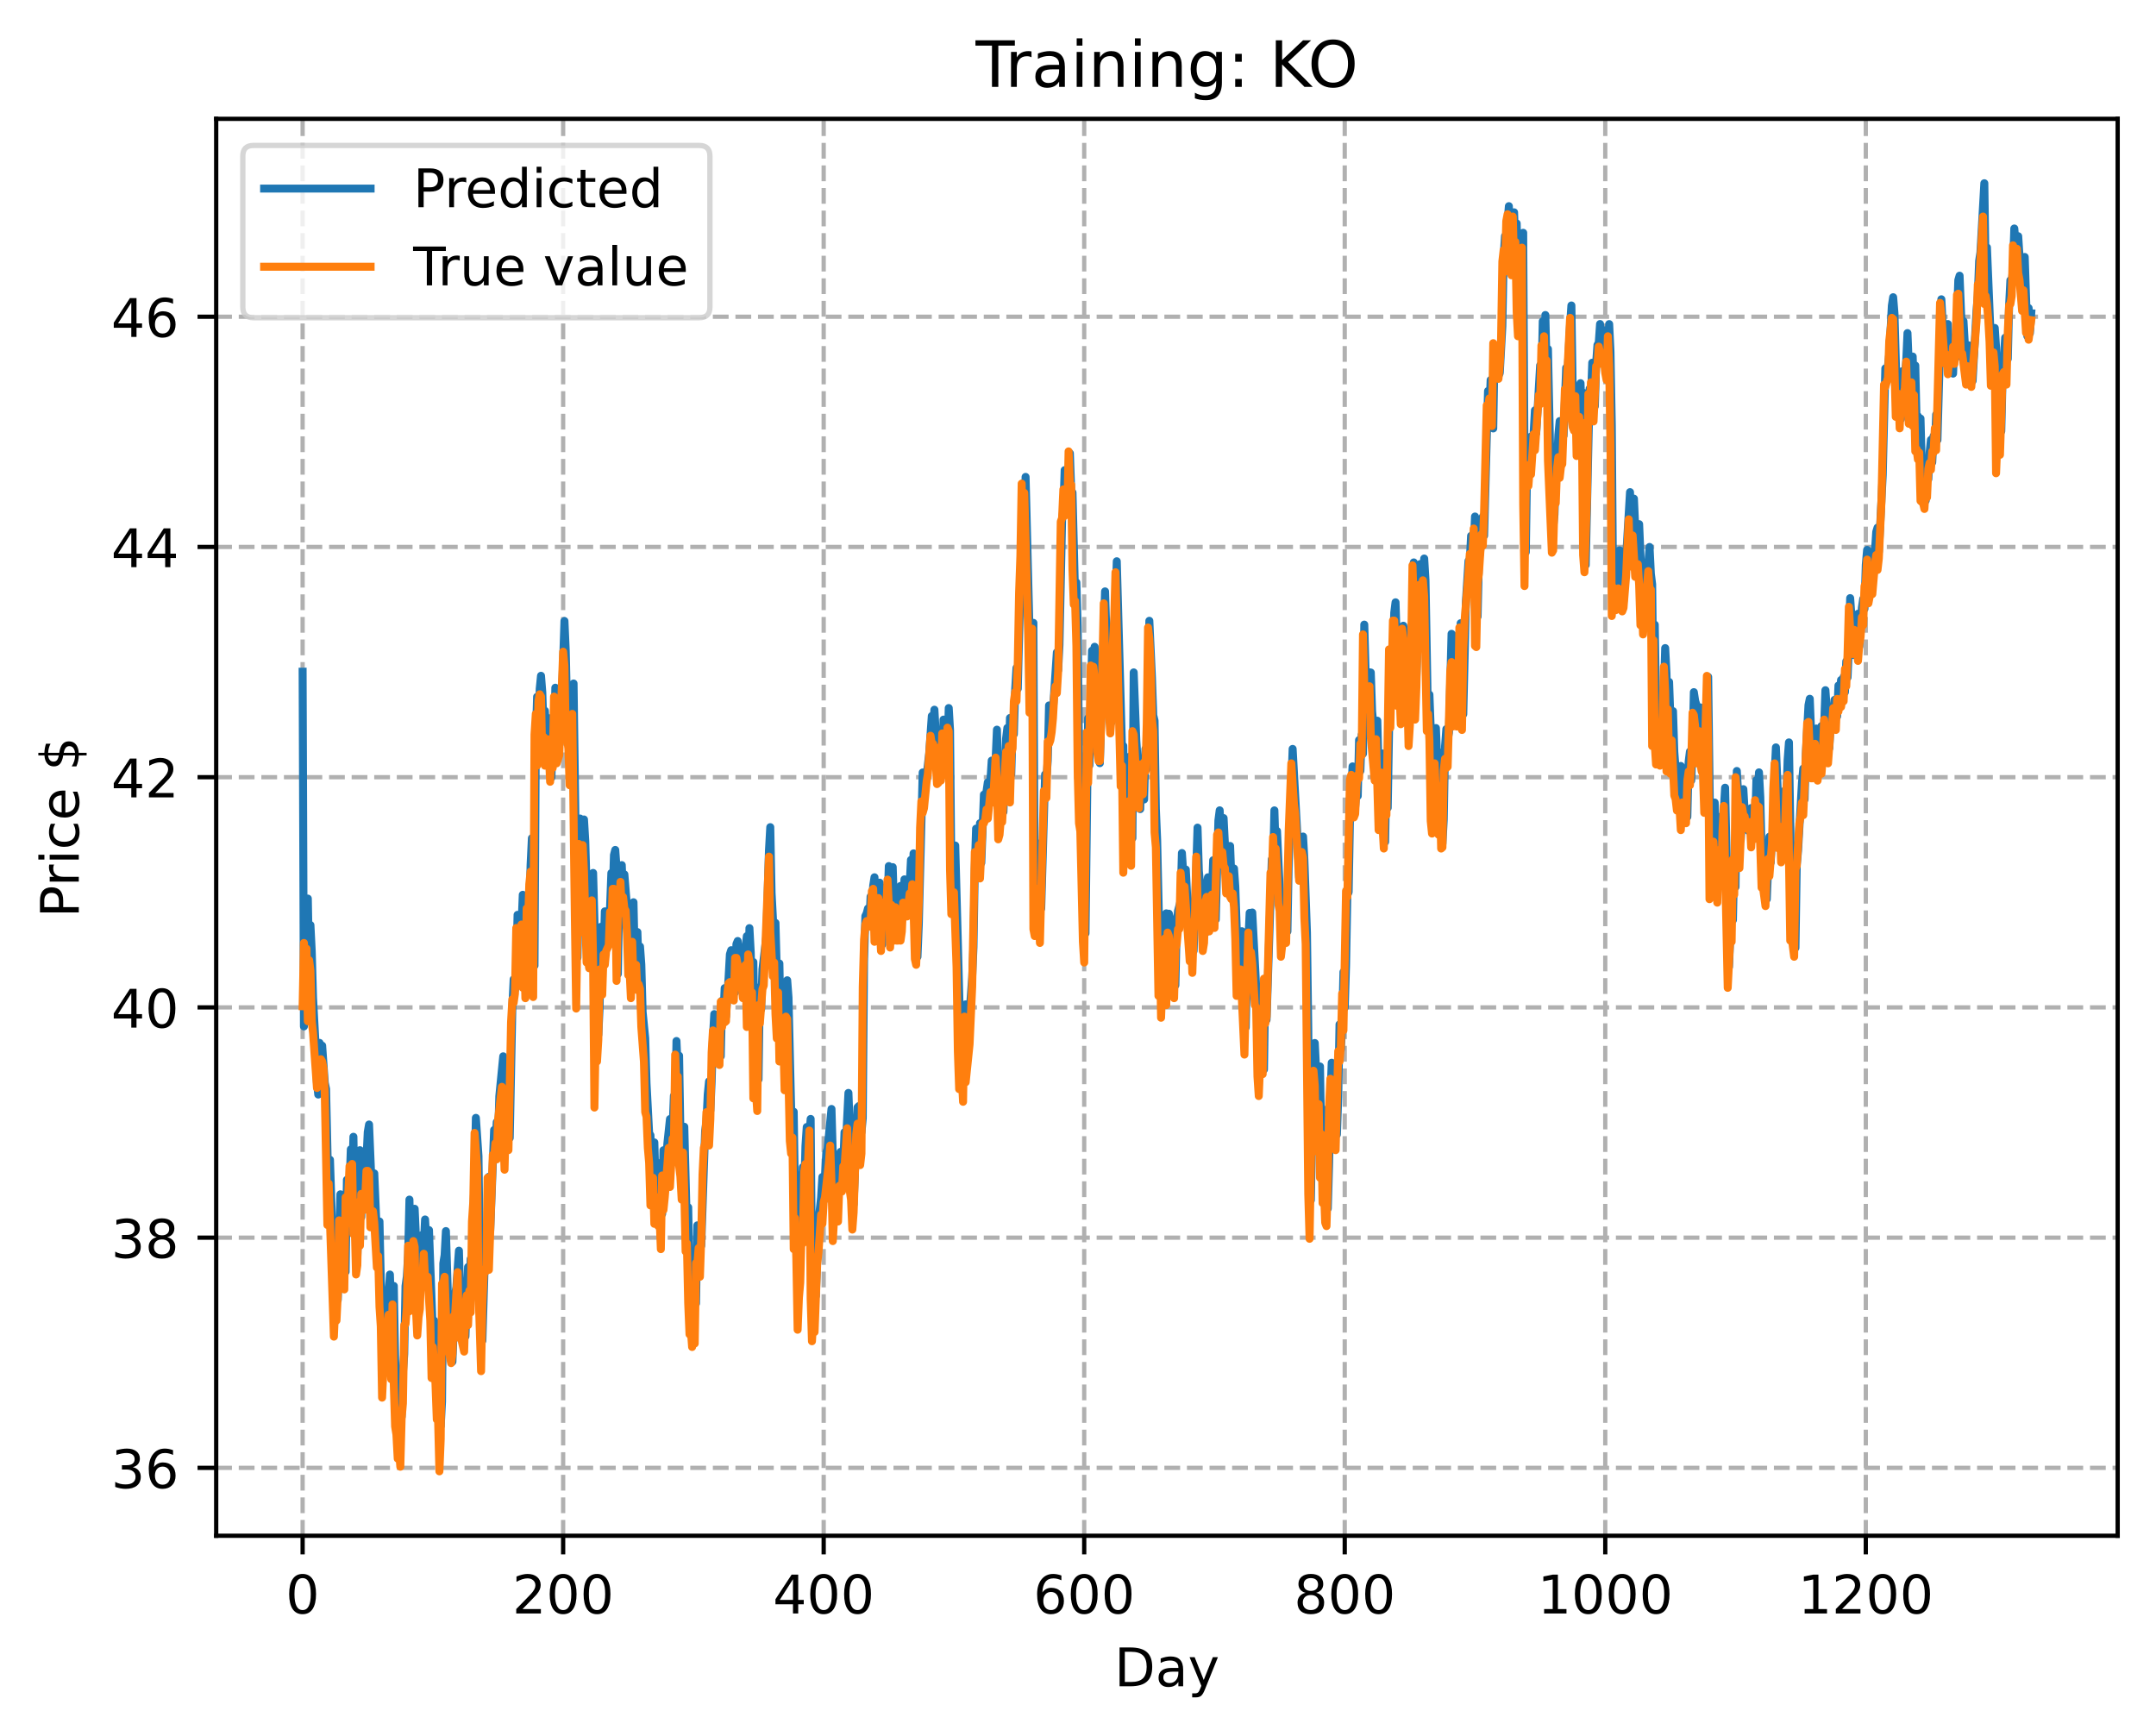 <?xml version="1.0" encoding="utf-8" standalone="no"?>
<!DOCTYPE svg PUBLIC "-//W3C//DTD SVG 1.1//EN"
  "http://www.w3.org/Graphics/SVG/1.1/DTD/svg11.dtd">
<!-- Created with matplotlib (https://matplotlib.org/) -->
<svg height="325.986pt" version="1.1" viewBox="0 0 404.923 325.986" width="404.923pt" xmlns="http://www.w3.org/2000/svg" xmlns:xlink="http://www.w3.org/1999/xlink">
 <defs>
  <style type="text/css">
*{stroke-linecap:butt;stroke-linejoin:round;}
  </style>
 </defs>
 <g id="figure_1">
  <g id="patch_1">
   <path d="M 0 325.986 
L 404.923 325.986 
L 404.923 0 
L 0 0 
z
" style="fill:#ffffff;"/>
  </g>
  <g id="axes_1">
   <g id="patch_2">
    <path d="M 40.603 288.43 
L 397.723 288.43 
L 397.723 22.318 
L 40.603 22.318 
z
" style="fill:#ffffff;"/>
   </g>
   <g id="matplotlib.axis_1">
    <g id="xtick_1">
     <g id="line2d_1">
      <path clip-path="url(#pd60a00ff0b)" d="M 56.836 288.43 
L 56.836 22.318 
" style="fill:none;stroke:#b0b0b0;stroke-dasharray:2.96,1.28;stroke-dashoffset:0;stroke-width:0.8;"/>
     </g>
     <g id="line2d_2">
      <defs>
       <path d="M 0 0 
L 0 3.5 
" id="me844782d9a" style="stroke:#000000;stroke-width:0.8;"/>
      </defs>
      <g>
       <use style="stroke:#000000;stroke-width:0.8;" x="56.836" xlink:href="#me844782d9a" y="288.43"/>
      </g>
     </g>
     <g id="text_1">
      <!-- 0 -->
      <defs>
       <path d="M 31.781 66.406 
Q 24.172 66.406 20.328 58.906 
Q 16.5 51.422 16.5 36.375 
Q 16.5 21.391 20.328 13.891 
Q 24.172 6.391 31.781 6.391 
Q 39.453 6.391 43.281 13.891 
Q 47.125 21.391 47.125 36.375 
Q 47.125 51.422 43.281 58.906 
Q 39.453 66.406 31.781 66.406 
z
M 31.781 74.219 
Q 44.047 74.219 50.516 64.516 
Q 56.984 54.828 56.984 36.375 
Q 56.984 17.969 50.516 8.266 
Q 44.047 -1.422 31.781 -1.422 
Q 19.531 -1.422 13.062 8.266 
Q 6.594 17.969 6.594 36.375 
Q 6.594 54.828 13.062 64.516 
Q 19.531 74.219 31.781 74.219 
z
" id="DejaVuSans-48"/>
      </defs>
      <g transform="translate(53.655 303.029)scale(0.1 -0.1)">
       <use xlink:href="#DejaVuSans-48"/>
      </g>
     </g>
    </g>
    <g id="xtick_2">
     <g id="line2d_3">
      <path clip-path="url(#pd60a00ff0b)" d="M 105.766 288.43 
L 105.766 22.318 
" style="fill:none;stroke:#b0b0b0;stroke-dasharray:2.96,1.28;stroke-dashoffset:0;stroke-width:0.8;"/>
     </g>
     <g id="line2d_4">
      <g>
       <use style="stroke:#000000;stroke-width:0.8;" x="105.766" xlink:href="#me844782d9a" y="288.43"/>
      </g>
     </g>
     <g id="text_2">
      <!-- 200 -->
      <defs>
       <path d="M 19.188 8.297 
L 53.609 8.297 
L 53.609 0 
L 7.328 0 
L 7.328 8.297 
Q 12.938 14.109 22.625 23.891 
Q 32.328 33.688 34.812 36.531 
Q 39.547 41.844 41.422 45.531 
Q 43.312 49.219 43.312 52.781 
Q 43.312 58.594 39.234 62.25 
Q 35.156 65.922 28.609 65.922 
Q 23.969 65.922 18.812 64.312 
Q 13.672 62.703 7.812 59.422 
L 7.812 69.391 
Q 13.766 71.781 18.938 73 
Q 24.125 74.219 28.422 74.219 
Q 39.75 74.219 46.484 68.547 
Q 53.219 62.891 53.219 53.422 
Q 53.219 48.922 51.531 44.891 
Q 49.859 40.875 45.406 35.406 
Q 44.188 33.984 37.641 27.219 
Q 31.109 20.453 19.188 8.297 
z
" id="DejaVuSans-50"/>
      </defs>
      <g transform="translate(96.223 303.029)scale(0.1 -0.1)">
       <use xlink:href="#DejaVuSans-50"/>
       <use x="63.623" xlink:href="#DejaVuSans-48"/>
       <use x="127.246" xlink:href="#DejaVuSans-48"/>
      </g>
     </g>
    </g>
    <g id="xtick_3">
     <g id="line2d_5">
      <path clip-path="url(#pd60a00ff0b)" d="M 154.697 288.43 
L 154.697 22.318 
" style="fill:none;stroke:#b0b0b0;stroke-dasharray:2.96,1.28;stroke-dashoffset:0;stroke-width:0.8;"/>
     </g>
     <g id="line2d_6">
      <g>
       <use style="stroke:#000000;stroke-width:0.8;" x="154.697" xlink:href="#me844782d9a" y="288.43"/>
      </g>
     </g>
     <g id="text_3">
      <!-- 400 -->
      <defs>
       <path d="M 37.797 64.312 
L 12.891 25.391 
L 37.797 25.391 
z
M 35.203 72.906 
L 47.609 72.906 
L 47.609 25.391 
L 58.016 25.391 
L 58.016 17.188 
L 47.609 17.188 
L 47.609 0 
L 37.797 0 
L 37.797 17.188 
L 4.891 17.188 
L 4.891 26.703 
z
" id="DejaVuSans-52"/>
      </defs>
      <g transform="translate(145.153 303.029)scale(0.1 -0.1)">
       <use xlink:href="#DejaVuSans-52"/>
       <use x="63.623" xlink:href="#DejaVuSans-48"/>
       <use x="127.246" xlink:href="#DejaVuSans-48"/>
      </g>
     </g>
    </g>
    <g id="xtick_4">
     <g id="line2d_7">
      <path clip-path="url(#pd60a00ff0b)" d="M 203.628 288.43 
L 203.628 22.318 
" style="fill:none;stroke:#b0b0b0;stroke-dasharray:2.96,1.28;stroke-dashoffset:0;stroke-width:0.8;"/>
     </g>
     <g id="line2d_8">
      <g>
       <use style="stroke:#000000;stroke-width:0.8;" x="203.628" xlink:href="#me844782d9a" y="288.43"/>
      </g>
     </g>
     <g id="text_4">
      <!-- 600 -->
      <defs>
       <path d="M 33.016 40.375 
Q 26.375 40.375 22.484 35.828 
Q 18.609 31.297 18.609 23.391 
Q 18.609 15.531 22.484 10.953 
Q 26.375 6.391 33.016 6.391 
Q 39.656 6.391 43.531 10.953 
Q 47.406 15.531 47.406 23.391 
Q 47.406 31.297 43.531 35.828 
Q 39.656 40.375 33.016 40.375 
z
M 52.594 71.297 
L 52.594 62.312 
Q 48.875 64.062 45.094 64.984 
Q 41.312 65.922 37.594 65.922 
Q 27.828 65.922 22.672 59.328 
Q 17.531 52.734 16.797 39.406 
Q 19.672 43.656 24.016 45.922 
Q 28.375 48.188 33.594 48.188 
Q 44.578 48.188 50.953 41.516 
Q 57.328 34.859 57.328 23.391 
Q 57.328 12.156 50.688 5.359 
Q 44.047 -1.422 33.016 -1.422 
Q 20.359 -1.422 13.672 8.266 
Q 6.984 17.969 6.984 36.375 
Q 6.984 53.656 15.188 63.938 
Q 23.391 74.219 37.203 74.219 
Q 40.922 74.219 44.703 73.484 
Q 48.484 72.75 52.594 71.297 
z
" id="DejaVuSans-54"/>
      </defs>
      <g transform="translate(194.084 303.029)scale(0.1 -0.1)">
       <use xlink:href="#DejaVuSans-54"/>
       <use x="63.623" xlink:href="#DejaVuSans-48"/>
       <use x="127.246" xlink:href="#DejaVuSans-48"/>
      </g>
     </g>
    </g>
    <g id="xtick_5">
     <g id="line2d_9">
      <path clip-path="url(#pd60a00ff0b)" d="M 252.558 288.43 
L 252.558 22.318 
" style="fill:none;stroke:#b0b0b0;stroke-dasharray:2.96,1.28;stroke-dashoffset:0;stroke-width:0.8;"/>
     </g>
     <g id="line2d_10">
      <g>
       <use style="stroke:#000000;stroke-width:0.8;" x="252.558" xlink:href="#me844782d9a" y="288.43"/>
      </g>
     </g>
     <g id="text_5">
      <!-- 800 -->
      <defs>
       <path d="M 31.781 34.625 
Q 24.75 34.625 20.719 30.859 
Q 16.703 27.094 16.703 20.516 
Q 16.703 13.922 20.719 10.156 
Q 24.75 6.391 31.781 6.391 
Q 38.812 6.391 42.859 10.172 
Q 46.922 13.969 46.922 20.516 
Q 46.922 27.094 42.891 30.859 
Q 38.875 34.625 31.781 34.625 
z
M 21.922 38.812 
Q 15.578 40.375 12.031 44.719 
Q 8.5 49.078 8.5 55.328 
Q 8.5 64.062 14.719 69.141 
Q 20.953 74.219 31.781 74.219 
Q 42.672 74.219 48.875 69.141 
Q 55.078 64.062 55.078 55.328 
Q 55.078 49.078 51.531 44.719 
Q 48 40.375 41.703 38.812 
Q 48.828 37.156 52.797 32.312 
Q 56.781 27.484 56.781 20.516 
Q 56.781 9.906 50.312 4.234 
Q 43.844 -1.422 31.781 -1.422 
Q 19.734 -1.422 13.25 4.234 
Q 6.781 9.906 6.781 20.516 
Q 6.781 27.484 10.781 32.312 
Q 14.797 37.156 21.922 38.812 
z
M 18.312 54.391 
Q 18.312 48.734 21.844 45.562 
Q 25.391 42.391 31.781 42.391 
Q 38.141 42.391 41.719 45.562 
Q 45.312 48.734 45.312 54.391 
Q 45.312 60.062 41.719 63.234 
Q 38.141 66.406 31.781 66.406 
Q 25.391 66.406 21.844 63.234 
Q 18.312 60.062 18.312 54.391 
z
" id="DejaVuSans-56"/>
      </defs>
      <g transform="translate(243.015 303.029)scale(0.1 -0.1)">
       <use xlink:href="#DejaVuSans-56"/>
       <use x="63.623" xlink:href="#DejaVuSans-48"/>
       <use x="127.246" xlink:href="#DejaVuSans-48"/>
      </g>
     </g>
    </g>
    <g id="xtick_6">
     <g id="line2d_11">
      <path clip-path="url(#pd60a00ff0b)" d="M 301.489 288.43 
L 301.489 22.318 
" style="fill:none;stroke:#b0b0b0;stroke-dasharray:2.96,1.28;stroke-dashoffset:0;stroke-width:0.8;"/>
     </g>
     <g id="line2d_12">
      <g>
       <use style="stroke:#000000;stroke-width:0.8;" x="301.489" xlink:href="#me844782d9a" y="288.43"/>
      </g>
     </g>
     <g id="text_6">
      <!-- 1000 -->
      <defs>
       <path d="M 12.406 8.297 
L 28.516 8.297 
L 28.516 63.922 
L 10.984 60.406 
L 10.984 69.391 
L 28.422 72.906 
L 38.281 72.906 
L 38.281 8.297 
L 54.391 8.297 
L 54.391 0 
L 12.406 0 
z
" id="DejaVuSans-49"/>
      </defs>
      <g transform="translate(288.764 303.029)scale(0.1 -0.1)">
       <use xlink:href="#DejaVuSans-49"/>
       <use x="63.623" xlink:href="#DejaVuSans-48"/>
       <use x="127.246" xlink:href="#DejaVuSans-48"/>
       <use x="190.869" xlink:href="#DejaVuSans-48"/>
      </g>
     </g>
    </g>
    <g id="xtick_7">
     <g id="line2d_13">
      <path clip-path="url(#pd60a00ff0b)" d="M 350.419 288.43 
L 350.419 22.318 
" style="fill:none;stroke:#b0b0b0;stroke-dasharray:2.96,1.28;stroke-dashoffset:0;stroke-width:0.8;"/>
     </g>
     <g id="line2d_14">
      <g>
       <use style="stroke:#000000;stroke-width:0.8;" x="350.419" xlink:href="#me844782d9a" y="288.43"/>
      </g>
     </g>
     <g id="text_7">
      <!-- 1200 -->
      <g transform="translate(337.694 303.029)scale(0.1 -0.1)">
       <use xlink:href="#DejaVuSans-49"/>
       <use x="63.623" xlink:href="#DejaVuSans-50"/>
       <use x="127.246" xlink:href="#DejaVuSans-48"/>
       <use x="190.869" xlink:href="#DejaVuSans-48"/>
      </g>
     </g>
    </g>
    <g id="text_8">
     <!-- Day -->
     <defs>
      <path d="M 19.672 64.797 
L 19.672 8.109 
L 31.594 8.109 
Q 46.688 8.109 53.688 14.938 
Q 60.688 21.781 60.688 36.531 
Q 60.688 51.172 53.688 57.984 
Q 46.688 64.797 31.594 64.797 
z
M 9.812 72.906 
L 30.078 72.906 
Q 51.266 72.906 61.172 64.094 
Q 71.094 55.281 71.094 36.531 
Q 71.094 17.672 61.125 8.828 
Q 51.172 0 30.078 0 
L 9.812 0 
z
" id="DejaVuSans-68"/>
      <path d="M 34.281 27.484 
Q 23.391 27.484 19.188 25 
Q 14.984 22.516 14.984 16.5 
Q 14.984 11.719 18.141 8.906 
Q 21.297 6.109 26.703 6.109 
Q 34.188 6.109 38.703 11.406 
Q 43.219 16.703 43.219 25.484 
L 43.219 27.484 
z
M 52.203 31.203 
L 52.203 0 
L 43.219 0 
L 43.219 8.297 
Q 40.141 3.328 35.547 0.953 
Q 30.953 -1.422 24.312 -1.422 
Q 15.922 -1.422 10.953 3.297 
Q 6 8.016 6 15.922 
Q 6 25.141 12.172 29.828 
Q 18.359 34.516 30.609 34.516 
L 43.219 34.516 
L 43.219 35.406 
Q 43.219 41.609 39.141 45 
Q 35.062 48.391 27.688 48.391 
Q 23 48.391 18.547 47.266 
Q 14.109 46.141 10.016 43.891 
L 10.016 52.203 
Q 14.938 54.109 19.578 55.047 
Q 24.219 56 28.609 56 
Q 40.484 56 46.344 49.844 
Q 52.203 43.703 52.203 31.203 
z
" id="DejaVuSans-97"/>
      <path d="M 32.172 -5.078 
Q 28.375 -14.844 24.75 -17.812 
Q 21.141 -20.797 15.094 -20.797 
L 7.906 -20.797 
L 7.906 -13.281 
L 13.188 -13.281 
Q 16.891 -13.281 18.938 -11.516 
Q 21 -9.766 23.484 -3.219 
L 25.094 0.875 
L 2.984 54.688 
L 12.5 54.688 
L 29.594 11.922 
L 46.688 54.688 
L 56.203 54.688 
z
" id="DejaVuSans-121"/>
     </defs>
     <g transform="translate(209.29 316.707)scale(0.1 -0.1)">
      <use xlink:href="#DejaVuSans-68"/>
      <use x="77.002" xlink:href="#DejaVuSans-97"/>
      <use x="138.281" xlink:href="#DejaVuSans-121"/>
     </g>
    </g>
   </g>
   <g id="matplotlib.axis_2">
    <g id="ytick_1">
     <g id="line2d_15">
      <path clip-path="url(#pd60a00ff0b)" d="M 40.603 275.686 
L 397.723 275.686 
" style="fill:none;stroke:#b0b0b0;stroke-dasharray:2.96,1.28;stroke-dashoffset:0;stroke-width:0.8;"/>
     </g>
     <g id="line2d_16">
      <defs>
       <path d="M 0 0 
L -3.5 0 
" id="mdd32f48680" style="stroke:#000000;stroke-width:0.8;"/>
      </defs>
      <g>
       <use style="stroke:#000000;stroke-width:0.8;" x="40.603" xlink:href="#mdd32f48680" y="275.686"/>
      </g>
     </g>
     <g id="text_9">
      <!-- 36 -->
      <defs>
       <path d="M 40.578 39.312 
Q 47.656 37.797 51.625 33 
Q 55.609 28.219 55.609 21.188 
Q 55.609 10.406 48.188 4.484 
Q 40.766 -1.422 27.094 -1.422 
Q 22.516 -1.422 17.656 -0.516 
Q 12.797 0.391 7.625 2.203 
L 7.625 11.719 
Q 11.719 9.328 16.594 8.109 
Q 21.484 6.891 26.812 6.891 
Q 36.078 6.891 40.938 10.547 
Q 45.797 14.203 45.797 21.188 
Q 45.797 27.641 41.281 31.266 
Q 36.766 34.906 28.719 34.906 
L 20.219 34.906 
L 20.219 43.016 
L 29.109 43.016 
Q 36.375 43.016 40.234 45.922 
Q 44.094 48.828 44.094 54.297 
Q 44.094 59.906 40.109 62.906 
Q 36.141 65.922 28.719 65.922 
Q 24.656 65.922 20.016 65.031 
Q 15.375 64.156 9.812 62.312 
L 9.812 71.094 
Q 15.438 72.656 20.344 73.438 
Q 25.25 74.219 29.594 74.219 
Q 40.828 74.219 47.359 69.109 
Q 53.906 64.016 53.906 55.328 
Q 53.906 49.266 50.438 45.094 
Q 46.969 40.922 40.578 39.312 
z
" id="DejaVuSans-51"/>
      </defs>
      <g transform="translate(20.878 279.485)scale(0.1 -0.1)">
       <use xlink:href="#DejaVuSans-51"/>
       <use x="63.623" xlink:href="#DejaVuSans-54"/>
      </g>
     </g>
    </g>
    <g id="ytick_2">
     <g id="line2d_17">
      <path clip-path="url(#pd60a00ff0b)" d="M 40.603 232.445 
L 397.723 232.445 
" style="fill:none;stroke:#b0b0b0;stroke-dasharray:2.96,1.28;stroke-dashoffset:0;stroke-width:0.8;"/>
     </g>
     <g id="line2d_18">
      <g>
       <use style="stroke:#000000;stroke-width:0.8;" x="40.603" xlink:href="#mdd32f48680" y="232.445"/>
      </g>
     </g>
     <g id="text_10">
      <!-- 38 -->
      <g transform="translate(20.878 236.244)scale(0.1 -0.1)">
       <use xlink:href="#DejaVuSans-51"/>
       <use x="63.623" xlink:href="#DejaVuSans-56"/>
      </g>
     </g>
    </g>
    <g id="ytick_3">
     <g id="line2d_19">
      <path clip-path="url(#pd60a00ff0b)" d="M 40.603 189.204 
L 397.723 189.204 
" style="fill:none;stroke:#b0b0b0;stroke-dasharray:2.96,1.28;stroke-dashoffset:0;stroke-width:0.8;"/>
     </g>
     <g id="line2d_20">
      <g>
       <use style="stroke:#000000;stroke-width:0.8;" x="40.603" xlink:href="#mdd32f48680" y="189.204"/>
      </g>
     </g>
     <g id="text_11">
      <!-- 40 -->
      <g transform="translate(20.878 193.003)scale(0.1 -0.1)">
       <use xlink:href="#DejaVuSans-52"/>
       <use x="63.623" xlink:href="#DejaVuSans-48"/>
      </g>
     </g>
    </g>
    <g id="ytick_4">
     <g id="line2d_21">
      <path clip-path="url(#pd60a00ff0b)" d="M 40.603 145.963 
L 397.723 145.963 
" style="fill:none;stroke:#b0b0b0;stroke-dasharray:2.96,1.28;stroke-dashoffset:0;stroke-width:0.8;"/>
     </g>
     <g id="line2d_22">
      <g>
       <use style="stroke:#000000;stroke-width:0.8;" x="40.603" xlink:href="#mdd32f48680" y="145.963"/>
      </g>
     </g>
     <g id="text_12">
      <!-- 42 -->
      <g transform="translate(20.878 149.762)scale(0.1 -0.1)">
       <use xlink:href="#DejaVuSans-52"/>
       <use x="63.623" xlink:href="#DejaVuSans-50"/>
      </g>
     </g>
    </g>
    <g id="ytick_5">
     <g id="line2d_23">
      <path clip-path="url(#pd60a00ff0b)" d="M 40.603 102.722 
L 397.723 102.722 
" style="fill:none;stroke:#b0b0b0;stroke-dasharray:2.96,1.28;stroke-dashoffset:0;stroke-width:0.8;"/>
     </g>
     <g id="line2d_24">
      <g>
       <use style="stroke:#000000;stroke-width:0.8;" x="40.603" xlink:href="#mdd32f48680" y="102.722"/>
      </g>
     </g>
     <g id="text_13">
      <!-- 44 -->
      <g transform="translate(20.878 106.521)scale(0.1 -0.1)">
       <use xlink:href="#DejaVuSans-52"/>
       <use x="63.623" xlink:href="#DejaVuSans-52"/>
      </g>
     </g>
    </g>
    <g id="ytick_6">
     <g id="line2d_25">
      <path clip-path="url(#pd60a00ff0b)" d="M 40.603 59.481 
L 397.723 59.481 
" style="fill:none;stroke:#b0b0b0;stroke-dasharray:2.96,1.28;stroke-dashoffset:0;stroke-width:0.8;"/>
     </g>
     <g id="line2d_26">
      <g>
       <use style="stroke:#000000;stroke-width:0.8;" x="40.603" xlink:href="#mdd32f48680" y="59.481"/>
      </g>
     </g>
     <g id="text_14">
      <!-- 46 -->
      <g transform="translate(20.878 63.28)scale(0.1 -0.1)">
       <use xlink:href="#DejaVuSans-52"/>
       <use x="63.623" xlink:href="#DejaVuSans-54"/>
      </g>
     </g>
    </g>
    <g id="text_15">
     <!-- Price $ -->
     <defs>
      <path d="M 19.672 64.797 
L 19.672 37.406 
L 32.078 37.406 
Q 38.969 37.406 42.719 40.969 
Q 46.484 44.531 46.484 51.125 
Q 46.484 57.672 42.719 61.234 
Q 38.969 64.797 32.078 64.797 
z
M 9.812 72.906 
L 32.078 72.906 
Q 44.344 72.906 50.609 67.359 
Q 56.891 61.812 56.891 51.125 
Q 56.891 40.328 50.609 34.812 
Q 44.344 29.297 32.078 29.297 
L 19.672 29.297 
L 19.672 0 
L 9.812 0 
z
" id="DejaVuSans-80"/>
      <path d="M 41.109 46.297 
Q 39.594 47.172 37.812 47.578 
Q 36.031 48 33.891 48 
Q 26.266 48 22.188 43.047 
Q 18.109 38.094 18.109 28.812 
L 18.109 0 
L 9.078 0 
L 9.078 54.688 
L 18.109 54.688 
L 18.109 46.188 
Q 20.953 51.172 25.484 53.578 
Q 30.031 56 36.531 56 
Q 37.453 56 38.578 55.875 
Q 39.703 55.766 41.062 55.516 
z
" id="DejaVuSans-114"/>
      <path d="M 9.422 54.688 
L 18.406 54.688 
L 18.406 0 
L 9.422 0 
z
M 9.422 75.984 
L 18.406 75.984 
L 18.406 64.594 
L 9.422 64.594 
z
" id="DejaVuSans-105"/>
      <path d="M 48.781 52.594 
L 48.781 44.188 
Q 44.969 46.297 41.141 47.344 
Q 37.312 48.391 33.406 48.391 
Q 24.656 48.391 19.812 42.844 
Q 14.984 37.312 14.984 27.297 
Q 14.984 17.281 19.812 11.734 
Q 24.656 6.203 33.406 6.203 
Q 37.312 6.203 41.141 7.25 
Q 44.969 8.297 48.781 10.406 
L 48.781 2.094 
Q 45.016 0.344 40.984 -0.531 
Q 36.969 -1.422 32.422 -1.422 
Q 20.062 -1.422 12.781 6.344 
Q 5.516 14.109 5.516 27.297 
Q 5.516 40.672 12.859 48.328 
Q 20.219 56 33.016 56 
Q 37.156 56 41.109 55.141 
Q 45.062 54.297 48.781 52.594 
z
" id="DejaVuSans-99"/>
      <path d="M 56.203 29.594 
L 56.203 25.203 
L 14.891 25.203 
Q 15.484 15.922 20.484 11.062 
Q 25.484 6.203 34.422 6.203 
Q 39.594 6.203 44.453 7.469 
Q 49.312 8.734 54.109 11.281 
L 54.109 2.781 
Q 49.266 0.734 44.188 -0.344 
Q 39.109 -1.422 33.891 -1.422 
Q 20.797 -1.422 13.156 6.188 
Q 5.516 13.812 5.516 26.812 
Q 5.516 40.234 12.766 48.109 
Q 20.016 56 32.328 56 
Q 43.359 56 49.781 48.891 
Q 56.203 41.797 56.203 29.594 
z
M 47.219 32.234 
Q 47.125 39.594 43.094 43.984 
Q 39.062 48.391 32.422 48.391 
Q 24.906 48.391 20.391 44.141 
Q 15.875 39.891 15.188 32.172 
z
" id="DejaVuSans-101"/>
      <path id="DejaVuSans-32"/>
      <path d="M 33.797 -14.703 
L 28.906 -14.703 
L 28.859 0 
Q 23.734 0.094 18.609 1.188 
Q 13.484 2.297 8.297 4.5 
L 8.297 13.281 
Q 13.281 10.156 18.375 8.562 
Q 23.484 6.984 28.906 6.938 
L 28.906 29.203 
Q 18.109 30.953 13.203 35.156 
Q 8.297 39.359 8.297 46.688 
Q 8.297 54.641 13.625 59.219 
Q 18.953 63.812 28.906 64.5 
L 28.906 75.984 
L 33.797 75.984 
L 33.797 64.656 
Q 38.328 64.453 42.578 63.688 
Q 46.828 62.938 50.875 61.625 
L 50.875 53.078 
Q 46.828 55.125 42.547 56.25 
Q 38.281 57.375 33.797 57.562 
L 33.797 36.719 
Q 44.875 35.016 50.094 30.609 
Q 55.328 26.219 55.328 18.609 
Q 55.328 10.359 49.781 5.594 
Q 44.234 0.828 33.797 0.094 
z
M 28.906 37.594 
L 28.906 57.625 
Q 23.25 56.984 20.266 54.391 
Q 17.281 51.812 17.281 47.516 
Q 17.281 43.312 20.031 40.969 
Q 22.797 38.625 28.906 37.594 
z
M 33.797 28.219 
L 33.797 7.078 
Q 39.984 7.906 43.141 10.594 
Q 46.297 13.281 46.297 17.672 
Q 46.297 21.969 43.281 24.5 
Q 40.281 27.047 33.797 28.219 
z
" id="DejaVuSans-36"/>
     </defs>
     <g transform="translate(14.798 172.342)rotate(-90)scale(0.1 -0.1)">
      <use xlink:href="#DejaVuSans-80"/>
      <use x="58.553" xlink:href="#DejaVuSans-114"/>
      <use x="99.666" xlink:href="#DejaVuSans-105"/>
      <use x="127.449" xlink:href="#DejaVuSans-99"/>
      <use x="182.43" xlink:href="#DejaVuSans-101"/>
      <use x="243.953" xlink:href="#DejaVuSans-32"/>
      <use x="275.74" xlink:href="#DejaVuSans-36"/>
     </g>
    </g>
   </g>
   <g id="line2d_27">
    <path clip-path="url(#pd60a00ff0b)" d="M 56.836 126.154 
L 57.081 192.771 
L 57.814 168.764 
L 58.059 182.597 
L 58.304 173.737 
L 58.548 178.658 
L 58.793 187.413 
L 59.282 196.548 
L 59.527 203.266 
L 59.772 205.569 
L 60.016 195.866 
L 60.261 200.637 
L 60.506 196.386 
L 60.995 203.364 
L 61.24 204.517 
L 61.729 226.621 
L 61.974 217.822 
L 62.952 248.189 
L 63.197 239.245 
L 63.441 244.122 
L 63.931 224.305 
L 64.42 238.714 
L 64.665 233.096 
L 64.909 238.85 
L 65.154 221.584 
L 65.399 225.913 
L 65.643 222.836 
L 65.888 215.856 
L 66.133 221.554 
L 66.377 213.5 
L 66.622 227.969 
L 66.867 224.676 
L 67.111 236.092 
L 67.356 228.821 
L 67.601 216.022 
L 67.845 228.569 
L 68.09 216.85 
L 68.579 223.12 
L 69.069 212.607 
L 69.313 211.197 
L 69.802 223.023 
L 70.292 220.377 
L 70.781 231.961 
L 71.026 234.527 
L 71.27 229.406 
L 71.515 240.376 
L 71.76 244.808 
L 72.004 257.334 
L 72.494 244.662 
L 72.738 251.458 
L 72.983 243.561 
L 73.228 239.372 
L 73.717 254.214 
L 73.962 241.52 
L 74.206 255.281 
L 74.94 270.85 
L 75.185 261.338 
L 75.429 266.109 
L 75.674 257.83 
L 75.919 254.294 
L 76.163 241.55 
L 76.408 239.755 
L 76.653 235.602 
L 76.897 225.299 
L 77.142 236.893 
L 77.387 232.699 
L 77.631 233.773 
L 77.876 227.023 
L 78.61 243.033 
L 78.855 237.466 
L 79.099 238.564 
L 79.344 231.888 
L 79.589 233.926 
L 79.833 229.033 
L 80.323 237.664 
L 80.567 231.023 
L 81.301 250.775 
L 81.546 248.032 
L 82.28 262.556 
L 82.524 258.512 
L 82.769 267.839 
L 83.014 263.261 
L 83.258 237.281 
L 83.503 235.746 
L 83.748 231.212 
L 84.237 247.175 
L 84.726 251.049 
L 84.971 255.745 
L 85.46 243.298 
L 85.705 241.764 
L 86.194 234.894 
L 86.439 244.278 
L 86.684 242.468 
L 87.417 250.99 
L 87.907 237.961 
L 88.151 244.243 
L 88.396 236.452 
L 88.641 241.41 
L 88.885 227.432 
L 89.13 221.965 
L 89.375 209.952 
L 89.864 217.124 
L 90.109 236.45 
L 90.353 242.492 
L 90.598 251.793 
L 91.087 235.484 
L 91.332 233.006 
L 91.577 237.738 
L 91.821 221.015 
L 92.066 231.185 
L 92.8 212.222 
L 93.044 215.291 
L 93.289 210.739 
L 93.534 214.295 
L 93.778 205.876 
L 94.512 198.39 
L 95.002 213.226 
L 95.246 203.593 
L 95.491 210.304 
L 95.736 213.718 
L 96.225 189.181 
L 96.47 183.929 
L 96.714 185.931 
L 96.959 182.523 
L 97.204 171.818 
L 97.448 181.291 
L 97.693 174.11 
L 97.938 174.146 
L 98.182 168.054 
L 98.427 178.052 
L 98.672 173.122 
L 98.916 182.866 
L 99.161 169.989 
L 99.405 172.818 
L 99.65 162.478 
L 99.895 157.42 
L 100.139 164.818 
L 100.384 181.351 
L 100.629 139.003 
L 100.873 130.863 
L 101.118 141.281 
L 101.363 129.377 
L 101.607 126.921 
L 101.852 130.048 
L 102.097 137.556 
L 102.341 133.498 
L 102.586 139.202 
L 103.075 134.892 
L 103.32 139.228 
L 103.565 146.026 
L 103.809 137.749 
L 104.054 141.717 
L 104.299 129.162 
L 104.788 140.971 
L 105.277 135.345 
L 105.522 131.433 
L 106.011 116.635 
L 106.256 122.284 
L 106.5 133.369 
L 106.745 135.031 
L 106.99 138.776 
L 107.234 147.532 
L 107.479 140.772 
L 107.724 128.37 
L 108.213 164.647 
L 108.458 179.843 
L 108.947 153.73 
L 109.192 166.806 
L 109.436 167.321 
L 109.681 153.909 
L 109.926 158.02 
L 110.415 175.771 
L 110.66 174.433 
L 110.904 177.33 
L 111.393 163.949 
L 111.638 172.71 
L 111.883 196.975 
L 112.127 185.129 
L 112.372 194.351 
L 112.617 189.095 
L 112.861 174.069 
L 113.106 178.544 
L 113.351 180.309 
L 113.595 171.164 
L 113.84 175.326 
L 114.329 171.466 
L 114.574 170.424 
L 114.819 163.969 
L 115.063 168.505 
L 115.308 160.578 
L 115.553 159.629 
L 115.797 163.005 
L 116.042 182.914 
L 116.287 168.26 
L 116.531 168.697 
L 116.776 162.476 
L 117.02 168.427 
L 117.265 164.219 
L 117.754 170.342 
L 118.244 181.777 
L 118.488 175.169 
L 118.733 181 
L 118.978 169.455 
L 119.222 180.685 
L 119.467 176.054 
L 119.712 175.051 
L 119.956 182.316 
L 120.201 177.763 
L 120.446 181.128 
L 120.69 190.015 
L 121.18 194.992 
L 121.424 203.452 
L 121.914 212.804 
L 122.158 213.215 
L 122.403 219.223 
L 122.648 218.012 
L 122.892 214.559 
L 123.137 222.973 
L 123.381 223.353 
L 123.626 218.45 
L 123.871 224.475 
L 124.115 221.46 
L 124.36 227.977 
L 124.605 216.033 
L 124.849 222.394 
L 125.339 214.779 
L 125.828 210.167 
L 126.073 218.139 
L 126.562 205.817 
L 126.807 209.769 
L 127.051 195.514 
L 127.296 201.076 
L 127.541 198.263 
L 127.785 212.646 
L 128.275 218.968 
L 128.519 211.621 
L 129.008 230.852 
L 129.253 226.744 
L 129.498 239.741 
L 129.742 245.376 
L 129.987 240.623 
L 130.232 246.369 
L 130.476 240.479 
L 130.721 244.804 
L 130.966 230.137 
L 131.21 232.533 
L 131.455 230.311 
L 131.7 233.96 
L 132.434 212.388 
L 132.678 210.676 
L 132.923 205.556 
L 133.168 203.096 
L 133.412 208.555 
L 133.657 203.009 
L 133.902 194.783 
L 134.146 190.46 
L 134.391 194.308 
L 134.636 195.711 
L 134.88 191.693 
L 135.369 198.38 
L 135.614 187.935 
L 135.859 191.083 
L 136.103 185.584 
L 136.348 190.948 
L 136.837 183.626 
L 137.082 179.222 
L 137.327 178.457 
L 137.571 182.101 
L 137.816 183.58 
L 138.061 186.357 
L 138.305 177.317 
L 138.55 176.733 
L 139.284 183.771 
L 139.529 178.808 
L 139.773 184.334 
L 140.018 178.167 
L 140.263 175.817 
L 140.507 187.212 
L 140.752 174.315 
L 140.996 178.881 
L 141.241 189.4 
L 141.486 180.677 
L 141.73 196.214 
L 141.975 194.513 
L 142.22 193.628 
L 142.464 202.73 
L 142.709 185.394 
L 142.954 189.543 
L 143.198 182.053 
L 143.932 175.951 
L 144.422 159.707 
L 144.666 155.351 
L 144.911 167.74 
L 145.4 176.925 
L 145.645 173.335 
L 146.134 191.487 
L 146.379 180.952 
L 146.624 194.043 
L 146.868 187.425 
L 147.113 186.028 
L 147.357 189.876 
L 147.602 197.974 
L 147.847 184.108 
L 148.091 187.349 
L 148.581 208.081 
L 148.825 213.238 
L 149.07 208.796 
L 149.315 225.467 
L 149.559 220.616 
L 149.804 229.172 
L 150.049 242.424 
L 150.783 219.213 
L 151.027 224.763 
L 151.272 215.282 
L 151.517 211.667 
L 151.761 216.135 
L 152.251 210.149 
L 152.495 238.187 
L 152.74 246.241 
L 152.984 241.454 
L 153.229 243.415 
L 153.718 229.395 
L 154.208 224.963 
L 154.452 221.05 
L 154.697 225.54 
L 155.186 216.456 
L 155.431 215.751 
L 156.165 208.278 
L 156.654 225.806 
L 157.144 218.951 
L 157.388 216.931 
L 157.633 223.371 
L 157.878 216.331 
L 158.122 217.354 
L 158.367 219.124 
L 158.612 212.645 
L 158.856 215.156 
L 159.345 205.264 
L 159.835 218.24 
L 160.079 221.487 
L 160.324 226.236 
L 161.058 207.977 
L 161.303 207.735 
L 161.792 212.66 
L 162.037 210.008 
L 162.281 180.509 
L 162.526 172.047 
L 162.771 171.548 
L 163.015 170.624 
L 163.26 173.758 
L 163.505 168.385 
L 163.749 171.535 
L 163.994 166.339 
L 164.239 164.763 
L 164.483 172.77 
L 164.728 165.787 
L 164.972 170.511 
L 165.217 165.775 
L 165.706 177.383 
L 165.951 166.722 
L 166.196 170.397 
L 166.44 168.069 
L 166.685 170.219 
L 166.93 162.661 
L 167.174 166.563 
L 167.419 174.817 
L 167.664 162.858 
L 167.908 170.859 
L 168.153 172.301 
L 168.398 167.458 
L 168.642 173.989 
L 169.132 166.389 
L 169.376 170.617 
L 169.621 170.839 
L 169.866 165.156 
L 170.11 168.67 
L 170.355 165.347 
L 170.6 168.206 
L 170.844 166.23 
L 171.089 161.498 
L 171.333 165.621 
L 171.578 160.275 
L 171.823 166.372 
L 172.067 177.382 
L 172.312 179.697 
L 172.557 173.652 
L 173.291 145.082 
L 173.535 149.857 
L 174.514 141.508 
L 175.003 134.467 
L 175.248 136.69 
L 175.493 133.295 
L 176.227 146.176 
L 176.471 142.939 
L 176.716 138.106 
L 176.96 144.985 
L 177.205 135.153 
L 177.45 140.258 
L 177.694 135.43 
L 177.939 142.119 
L 178.184 132.98 
L 178.428 137.122 
L 178.673 163.675 
L 178.918 169.614 
L 179.162 162.509 
L 179.407 158.799 
L 180.386 195.441 
L 180.63 196.986 
L 180.875 194.746 
L 181.12 200.239 
L 181.364 188.631 
L 181.609 196.965 
L 182.588 183.546 
L 182.832 177.848 
L 183.077 163.263 
L 183.321 155.625 
L 183.566 158.514 
L 183.811 159.639 
L 184.055 154.606 
L 184.3 162.053 
L 184.789 149.235 
L 185.034 149.59 
L 185.279 148.632 
L 185.523 146.911 
L 185.768 150.304 
L 186.257 142.848 
L 186.747 148.227 
L 187.236 137.043 
L 187.725 154.073 
L 188.215 149.054 
L 188.459 152.487 
L 188.948 138.75 
L 189.193 136.713 
L 189.438 144.364 
L 189.682 134.846 
L 189.927 145.437 
L 190.172 136.777 
L 190.416 137.892 
L 190.661 129.521 
L 190.906 125.442 
L 191.15 129.345 
L 191.64 109.382 
L 191.884 102.019 
L 192.129 90.799 
L 192.374 101.035 
L 192.618 89.568 
L 193.352 118.478 
L 193.597 130.509 
L 194.086 116.982 
L 194.331 169.394 
L 194.575 173.614 
L 194.82 160.861 
L 195.065 158.433 
L 195.554 170.622 
L 196.288 145.444 
L 196.533 146.35 
L 196.777 142.879 
L 197.022 132.488 
L 197.267 136.887 
L 197.511 134.066 
L 197.756 133.476 
L 198.49 122.52 
L 198.735 125.87 
L 198.979 121.167 
L 199.469 97.7 
L 199.713 95.609 
L 199.958 88.297 
L 200.203 92.496 
L 200.447 88.344 
L 200.692 94.054 
L 200.936 85.13 
L 201.181 92.084 
L 201.426 92.506 
L 201.915 112.099 
L 202.16 109.394 
L 202.404 117.802 
L 202.649 142.51 
L 203.138 152.02 
L 203.628 168.815 
L 203.872 175.291 
L 204.362 134.902 
L 204.606 143.745 
L 205.096 122.205 
L 205.34 125.134 
L 205.585 121.471 
L 206.563 143.332 
L 207.053 127.295 
L 207.542 111.071 
L 208.031 126.793 
L 208.276 127.5 
L 208.521 135.379 
L 208.765 135.609 
L 209.01 129.803 
L 209.255 117.395 
L 209.499 113.633 
L 209.744 105.41 
L 210.723 140.549 
L 210.967 140.077 
L 211.212 157.341 
L 211.701 147.213 
L 212.191 142.091 
L 212.68 157.408 
L 212.924 126.286 
L 213.414 139.101 
L 213.658 142.831 
L 214.148 151.96 
L 214.392 143.522 
L 214.882 150.152 
L 215.126 140.672 
L 215.371 144.397 
L 215.616 133.614 
L 215.86 116.594 
L 216.35 127.294 
L 216.594 134.329 
L 216.839 135.355 
L 217.084 151.925 
L 217.328 157.736 
L 217.818 179.596 
L 218.062 172.746 
L 218.307 185.754 
L 218.796 171.925 
L 219.041 171.539 
L 219.285 183.267 
L 219.53 171.605 
L 220.019 173.529 
L 220.264 174.057 
L 220.509 178.259 
L 220.753 185.045 
L 220.998 174.17 
L 221.243 171.111 
L 221.732 169.223 
L 221.977 160.208 
L 222.466 167.601 
L 222.711 163.308 
L 223.445 177.886 
L 223.689 176.903 
L 223.934 171.449 
L 224.179 178.576 
L 224.912 155.44 
L 225.157 163.582 
L 225.402 166.128 
L 225.646 165.775 
L 225.891 168.354 
L 226.136 174.921 
L 226.38 175.261 
L 226.625 166.833 
L 226.87 164.768 
L 227.114 169.872 
L 227.359 170.794 
L 227.604 168.114 
L 227.848 161.564 
L 228.093 165.887 
L 228.338 172.695 
L 228.827 154.104 
L 229.072 152.191 
L 229.316 157.655 
L 229.561 158.93 
L 229.806 153.644 
L 230.295 163.27 
L 230.539 167.419 
L 230.784 161.851 
L 231.029 158.883 
L 231.273 165.257 
L 231.518 165.564 
L 231.763 163.12 
L 232.007 166.541 
L 232.497 181.456 
L 232.986 178.265 
L 233.231 174.894 
L 233.475 182.684 
L 233.72 185.334 
L 233.965 192.952 
L 234.209 181.986 
L 234.699 171.451 
L 234.943 178.007 
L 235.188 171.383 
L 235.922 185.384 
L 236.167 185.67 
L 236.411 196.822 
L 236.656 201.236 
L 236.9 194.003 
L 237.145 196.068 
L 237.39 200.869 
L 237.634 184.893 
L 237.879 191.526 
L 238.858 161.397 
L 239.102 162.725 
L 239.347 152.2 
L 239.592 160.367 
L 239.836 156.072 
L 240.815 177.009 
L 241.06 173.388 
L 241.549 170.061 
L 241.794 174.933 
L 242.038 161.706 
L 242.772 140.656 
L 243.751 158.591 
L 243.995 164.814 
L 244.24 165.258 
L 244.729 157.115 
L 244.974 161.38 
L 245.463 175.181 
L 245.708 193.245 
L 245.953 223.036 
L 246.197 225.406 
L 246.687 198.511 
L 246.931 195.891 
L 247.176 200.827 
L 247.421 212.869 
L 247.91 200.294 
L 248.155 215.1 
L 248.399 208.289 
L 248.644 217.404 
L 248.888 214.364 
L 249.133 223.634 
L 249.378 226.968 
L 249.622 218.615 
L 249.867 206.168 
L 250.112 199.597 
L 250.356 210.345 
L 250.601 201.712 
L 250.846 212.228 
L 251.09 213.066 
L 251.335 206.058 
L 251.58 192.396 
L 251.824 197.099 
L 252.069 192.877 
L 252.314 182.559 
L 252.558 189.225 
L 252.803 181.369 
L 253.048 168.105 
L 253.292 167.561 
L 253.537 153.914 
L 254.026 143.941 
L 254.271 145.775 
L 254.515 151.635 
L 254.76 148.401 
L 255.005 149.495 
L 255.249 138.996 
L 255.494 144.792 
L 255.739 137.996 
L 255.983 141.569 
L 256.228 117.308 
L 256.473 126.134 
L 256.717 130.382 
L 256.962 132.108 
L 257.207 126.272 
L 257.451 126.305 
L 257.696 133.588 
L 258.185 138.553 
L 258.43 142.993 
L 258.675 135.354 
L 259.164 154.144 
L 259.653 141.513 
L 260.143 158.122 
L 260.387 144.905 
L 260.632 151.71 
L 261.121 123.274 
L 261.366 131.272 
L 261.855 115.079 
L 262.1 113.121 
L 262.589 129.072 
L 262.834 121.831 
L 263.323 132.854 
L 263.568 117.522 
L 263.812 119.69 
L 264.302 129.316 
L 264.546 124.231 
L 264.791 135.129 
L 265.036 133.667 
L 265.525 105.63 
L 265.77 113.163 
L 266.014 127.012 
L 266.503 113.074 
L 266.748 105.926 
L 266.993 110.622 
L 267.237 111.677 
L 267.482 104.899 
L 267.727 108.988 
L 268.216 136.417 
L 268.461 130.449 
L 268.705 136.91 
L 268.95 152.748 
L 269.195 153.143 
L 269.439 150.122 
L 269.684 136.738 
L 269.929 142.953 
L 270.173 141.219 
L 270.418 156.047 
L 270.663 145.729 
L 270.907 158.445 
L 271.152 153.952 
L 271.397 140.176 
L 271.641 136.926 
L 271.886 139.022 
L 272.131 137.582 
L 272.62 119.038 
L 272.864 119.312 
L 273.109 130.326 
L 273.354 125.199 
L 273.598 129.945 
L 273.843 132.374 
L 274.088 128.054 
L 274.332 117.046 
L 274.577 128.705 
L 274.822 134.136 
L 275.311 113.044 
L 275.8 105.341 
L 276.045 105.3 
L 276.29 100.634 
L 276.534 105.408 
L 276.779 103.018 
L 277.024 97.01 
L 277.268 114.083 
L 277.513 115.794 
L 277.758 104.996 
L 278.002 103.565 
L 278.491 97.055 
L 278.736 100.602 
L 279.47 73.43 
L 279.715 77.461 
L 279.959 71.373 
L 280.204 74.697 
L 280.449 80.467 
L 280.693 66.301 
L 280.938 68.42 
L 281.183 66.708 
L 281.427 70.566 
L 281.672 70.082 
L 282.161 61.231 
L 282.406 48.234 
L 282.651 44.339 
L 282.895 48.346 
L 283.14 41.791 
L 283.385 38.721 
L 283.629 46.942 
L 283.874 41.513 
L 284.118 48.875 
L 284.363 39.874 
L 284.608 46.906 
L 284.852 41.96 
L 285.097 52.613 
L 285.342 58.412 
L 285.831 50.517 
L 286.076 43.722 
L 286.32 86.934 
L 286.565 103.702 
L 286.81 87.563 
L 287.054 82.79 
L 287.299 85.191 
L 287.544 81.993 
L 287.788 84.373 
L 288.033 81.453 
L 288.278 77.061 
L 288.522 81.357 
L 289.256 68.621 
L 289.501 72.358 
L 289.746 60.333 
L 289.99 66.112 
L 290.235 59.163 
L 290.479 69.302 
L 290.724 65.548 
L 291.213 88.414 
L 291.703 99.099 
L 291.947 96.671 
L 292.192 89.462 
L 292.437 87.074 
L 292.681 81.645 
L 292.926 79.085 
L 293.171 84.164 
L 293.415 81.981 
L 293.66 81.82 
L 294.149 69.071 
L 294.394 70.494 
L 294.883 60.982 
L 295.128 57.373 
L 295.373 73.757 
L 295.617 78.72 
L 295.862 78.568 
L 296.106 72.835 
L 296.351 83.275 
L 296.84 71.965 
L 297.085 78.81 
L 297.33 73.752 
L 297.574 98.054 
L 297.819 106.123 
L 298.553 72.988 
L 298.798 75.051 
L 299.042 68.12 
L 299.532 76.282 
L 299.776 68.191 
L 300.021 64.792 
L 300.266 64.359 
L 300.51 60.856 
L 301 65.294 
L 301.244 62.411 
L 301.489 62.054 
L 301.978 70.645 
L 302.223 60.869 
L 302.467 66.035 
L 302.712 79.861 
L 302.957 111.458 
L 303.201 103.998 
L 303.691 110.636 
L 303.935 105.548 
L 304.18 103.357 
L 304.425 108.204 
L 304.669 109.993 
L 304.914 112.905 
L 306.137 92.428 
L 306.382 100.752 
L 306.627 94.575 
L 306.871 93.654 
L 307.361 104.389 
L 307.605 98.918 
L 307.85 98.443 
L 308.339 109.846 
L 308.584 105.944 
L 308.828 113.749 
L 309.073 108.64 
L 309.318 114.295 
L 309.562 106.046 
L 309.807 102.728 
L 310.052 107.757 
L 310.296 109.737 
L 310.541 131.53 
L 310.786 117.327 
L 311.03 133.069 
L 311.275 141.049 
L 311.52 135.52 
L 311.764 140.117 
L 312.009 141.7 
L 312.254 132.266 
L 312.498 130.233 
L 312.743 121.719 
L 312.988 126.494 
L 313.232 137.959 
L 313.477 128.071 
L 313.966 141.822 
L 314.211 133.556 
L 314.455 141.199 
L 315.189 150.914 
L 315.434 145.386 
L 315.679 143.856 
L 315.923 151.481 
L 316.168 146.02 
L 316.413 149.941 
L 316.902 153.422 
L 317.147 143.082 
L 317.391 141.14 
L 317.636 146.583 
L 317.881 140.567 
L 318.125 129.993 
L 318.37 131.612 
L 318.615 132.398 
L 318.859 137.873 
L 319.349 132.865 
L 319.593 140.828 
L 319.838 143.316 
L 320.082 143.03 
L 320.327 148.892 
L 320.816 127.133 
L 321.306 164.991 
L 322.04 150.732 
L 322.284 156.19 
L 322.529 158.636 
L 322.774 163.946 
L 323.018 156.818 
L 323.263 153.353 
L 323.508 161.132 
L 323.752 152.101 
L 323.997 147.942 
L 324.731 181.586 
L 325.22 169.443 
L 325.465 172.787 
L 325.71 161.282 
L 325.954 166.583 
L 326.199 144.801 
L 326.933 157.787 
L 327.422 148.214 
L 327.667 152.373 
L 328.156 154.062 
L 328.401 156.069 
L 328.89 151.765 
L 329.135 157.664 
L 329.379 152.953 
L 329.624 155.921 
L 329.869 146.526 
L 330.113 149.586 
L 330.358 145.06 
L 330.603 149.686 
L 330.847 160.044 
L 331.092 163.711 
L 331.337 163.468 
L 331.826 168.884 
L 332.315 157.147 
L 332.56 161.998 
L 332.804 157.249 
L 333.049 155.69 
L 333.294 145.512 
L 333.538 140.37 
L 334.272 157.771 
L 334.517 153.549 
L 334.762 158.664 
L 335.251 148.434 
L 335.496 150.391 
L 335.74 142.707 
L 335.985 139.432 
L 336.474 170.151 
L 336.719 168.477 
L 336.964 176.707 
L 337.208 178.013 
L 337.453 162.389 
L 337.698 159.786 
L 338.431 146.96 
L 338.676 144.352 
L 338.921 150.146 
L 339.165 141.465 
L 339.655 132.43 
L 339.899 131.24 
L 340.389 143.955 
L 340.633 144.224 
L 340.878 141.305 
L 341.123 136.828 
L 341.367 142.769 
L 341.612 144.104 
L 341.857 138.334 
L 342.101 136.351 
L 342.346 140.684 
L 342.591 136.581 
L 342.835 129.628 
L 343.08 133.041 
L 343.325 138.11 
L 343.569 140.517 
L 343.814 135.922 
L 344.303 136.326 
L 344.548 131.445 
L 344.792 134.471 
L 345.037 134.554 
L 345.282 128.749 
L 345.526 130.898 
L 345.771 127.713 
L 346.016 131.814 
L 346.26 127.128 
L 346.505 129.983 
L 346.75 124.207 
L 346.994 127.227 
L 347.239 121.593 
L 347.484 112.335 
L 348.218 123.04 
L 348.462 116.875 
L 348.707 123.137 
L 348.952 115.268 
L 349.196 121.429 
L 349.686 114.131 
L 349.93 112.478 
L 350.175 114.341 
L 350.419 106.076 
L 350.664 103.282 
L 350.909 103.524 
L 351.153 109.099 
L 351.643 103.739 
L 351.887 107.448 
L 352.377 99.895 
L 352.621 99.098 
L 352.866 103.663 
L 353.6 89.182 
L 354.089 69.189 
L 354.334 70.912 
L 354.823 66.572 
L 355.313 57.401 
L 355.557 55.822 
L 355.802 58.848 
L 356.291 76.122 
L 356.536 76.601 
L 356.78 70.114 
L 357.025 78.684 
L 357.27 69.715 
L 357.514 72.083 
L 357.759 70.523 
L 358.004 67.996 
L 358.248 62.556 
L 358.738 74.977 
L 359.227 66.959 
L 359.472 75.237 
L 359.716 68.644 
L 359.961 79.632 
L 360.206 78.152 
L 360.45 79.191 
L 360.695 78.604 
L 360.94 87.666 
L 361.184 90.157 
L 361.429 91.034 
L 361.674 94.017 
L 361.918 86.651 
L 362.163 89.997 
L 362.407 84.976 
L 362.652 82.601 
L 362.897 86.837 
L 363.141 81.91 
L 363.386 84.34 
L 363.631 77.869 
L 363.875 82.647 
L 364.609 56.209 
L 364.854 60.904 
L 365.099 61.842 
L 365.343 63.307 
L 365.588 66.354 
L 365.833 60.861 
L 366.077 65.822 
L 366.322 65.141 
L 366.811 70.169 
L 367.056 63.309 
L 367.301 67.218 
L 367.79 52.616 
L 368.034 51.779 
L 368.524 64.167 
L 368.768 60.311 
L 369.258 68.787 
L 369.502 70.453 
L 369.747 64.859 
L 369.992 70.081 
L 370.236 67.355 
L 370.481 71.526 
L 371.215 58.341 
L 371.46 55.469 
L 371.704 49.033 
L 371.949 47.396 
L 372.683 34.414 
L 372.928 51.66 
L 373.172 46.464 
L 374.151 70.132 
L 374.64 61.593 
L 374.885 65.278 
L 375.129 82.118 
L 375.374 76.374 
L 375.619 74.924 
L 375.863 80.986 
L 376.108 70.669 
L 376.597 63.416 
L 376.842 67.078 
L 377.087 67.408 
L 377.331 57.472 
L 377.576 52.633 
L 377.821 53.302 
L 378.065 50.307 
L 378.31 42.915 
L 378.799 48.608 
L 379.044 44.365 
L 379.533 52.073 
L 379.778 55.592 
L 380.022 56.841 
L 380.267 48.262 
L 380.756 63.125 
L 381.001 57.853 
L 381.246 62.562 
L 381.49 58.84 
L 381.49 58.84 
" style="fill:none;stroke:#1f77b4;stroke-linecap:square;stroke-width:1.5;"/>
   </g>
   <g id="line2d_28">
    <path clip-path="url(#pd60a00ff0b)" d="M 56.836 188.987 
L 57.081 177.096 
L 57.325 180.555 
L 57.57 178.177 
L 57.814 191.798 
L 58.059 180.339 
L 58.304 182.285 
L 58.548 191.798 
L 58.793 193.96 
L 59.527 204.338 
L 59.772 202.608 
L 60.016 203.257 
L 60.261 198.933 
L 60.506 199.365 
L 60.75 200.662 
L 60.995 205.203 
L 61.484 230.066 
L 61.729 222.283 
L 62.708 251.038 
L 62.952 245.417 
L 63.197 248.011 
L 63.441 243.039 
L 63.686 229.201 
L 64.175 239.795 
L 64.42 237.417 
L 64.665 242.174 
L 64.909 224.877 
L 65.154 229.85 
L 65.643 219.04 
L 65.888 221.202 
L 66.133 218.607 
L 66.377 231.796 
L 66.622 229.85 
L 66.867 239.363 
L 67.111 237.633 
L 67.356 225.742 
L 67.601 233.958 
L 67.845 224.229 
L 68.09 225.094 
L 68.335 227.256 
L 68.579 225.31 
L 68.824 219.905 
L 69.069 219.905 
L 69.313 220.337 
L 69.558 230.499 
L 69.802 230.066 
L 70.047 227.472 
L 70.292 229.634 
L 70.781 238.066 
L 71.026 235.904 
L 71.27 245.417 
L 71.515 249.092 
L 71.76 262.497 
L 72.249 252.119 
L 72.494 253.2 
L 72.983 246.93 
L 73.472 259.038 
L 73.717 244.984 
L 73.962 260.119 
L 74.206 267.902 
L 74.451 269.416 
L 74.696 273.956 
L 74.94 272.226 
L 75.185 275.469 
L 75.429 266.389 
L 75.674 263.578 
L 75.919 248.876 
L 76.163 248.66 
L 76.408 245.633 
L 76.653 233.958 
L 76.897 246.282 
L 77.142 244.984 
L 77.387 241.958 
L 77.631 233.093 
L 77.876 234.174 
L 78.121 245.849 
L 78.365 250.822 
L 78.61 247.363 
L 78.855 245.849 
L 79.099 238.714 
L 79.344 240.228 
L 79.589 235.471 
L 79.833 240.228 
L 80.078 241.093 
L 80.323 239.795 
L 80.812 248.011 
L 81.056 258.822 
L 81.301 252.984 
L 81.79 259.903 
L 82.035 266.605 
L 82.28 266.605 
L 82.524 276.334 
L 82.769 270.28 
L 83.014 241.093 
L 83.258 241.093 
L 83.503 239.795 
L 83.992 253.2 
L 84.237 253.416 
L 84.726 256.011 
L 84.971 254.281 
L 85.216 247.146 
L 85.46 247.146 
L 85.95 238.931 
L 86.194 251.254 
L 86.439 251.254 
L 86.684 251.687 
L 87.173 253.849 
L 87.417 244.984 
L 87.662 243.255 
L 87.907 248.876 
L 88.151 242.39 
L 88.396 246.498 
L 88.641 229.418 
L 88.885 225.742 
L 89.13 212.77 
L 89.619 219.256 
L 89.864 241.958 
L 90.353 257.524 
L 90.598 244.984 
L 90.843 239.579 
L 91.087 238.282 
L 91.332 238.714 
L 91.577 221.202 
L 91.821 238.498 
L 92.555 216.878 
L 92.8 217.31 
L 93.044 214.716 
L 93.289 217.743 
L 93.534 210.392 
L 94.268 204.122 
L 94.757 219.688 
L 95.002 210.392 
L 95.246 214.5 
L 95.491 216.013 
L 95.98 192.014 
L 96.225 187.69 
L 96.47 188.339 
L 96.714 186.609 
L 96.959 174.285 
L 97.204 184.447 
L 97.448 179.691 
L 97.693 179.474 
L 97.938 173.637 
L 98.182 185.528 
L 98.427 177.528 
L 98.672 187.474 
L 98.916 170.61 
L 99.161 173.853 
L 99.405 166.07 
L 99.65 163.691 
L 99.895 165.853 
L 100.139 187.258 
L 100.384 137.963 
L 100.629 134.071 
L 100.873 143.801 
L 101.118 131.693 
L 101.363 130.396 
L 101.607 130.828 
L 101.852 142.719 
L 102.097 138.395 
L 102.341 143.801 
L 102.831 138.828 
L 103.075 141.422 
L 103.32 146.827 
L 103.565 140.774 
L 103.809 144.233 
L 104.054 130.828 
L 104.543 143.368 
L 105.032 141.855 
L 105.766 122.396 
L 106.011 124.991 
L 106.256 137.747 
L 106.5 138.612 
L 106.745 140.557 
L 106.99 147.476 
L 107.479 134.071 
L 107.968 172.556 
L 108.213 189.42 
L 108.702 158.502 
L 108.947 175.15 
L 109.192 172.123 
L 109.436 158.719 
L 109.681 163.691 
L 110.17 180.772 
L 110.415 180.339 
L 110.66 181.853 
L 111.149 169.096 
L 111.393 180.339 
L 111.638 208.013 
L 111.883 194.392 
L 112.127 199.365 
L 112.372 195.257 
L 112.617 182.069 
L 112.861 183.582 
L 113.106 186.825 
L 113.351 179.258 
L 113.595 181.204 
L 113.84 178.61 
L 114.329 177.528 
L 114.574 171.259 
L 114.819 174.502 
L 115.063 166.934 
L 115.308 166.934 
L 115.553 167.367 
L 115.797 184.231 
L 116.042 171.042 
L 116.287 171.691 
L 116.531 165.637 
L 116.776 171.042 
L 117.02 168.448 
L 117.265 170.61 
L 117.51 171.042 
L 117.754 175.366 
L 117.999 183.15 
L 118.244 182.285 
L 118.488 187.474 
L 118.733 176.88 
L 118.978 184.447 
L 119.467 181.204 
L 119.712 185.96 
L 119.956 184.879 
L 120.201 185.744 
L 120.446 192.879 
L 120.935 199.365 
L 121.18 208.878 
L 121.424 209.743 
L 121.669 215.581 
L 121.914 218.391 
L 122.158 226.391 
L 122.403 225.742 
L 122.648 221.202 
L 122.892 229.85 
L 123.137 229.201 
L 123.381 224.877 
L 123.626 230.282 
L 123.871 228.553 
L 124.115 234.607 
L 124.36 220.769 
L 124.605 227.256 
L 124.849 224.877 
L 125.339 218.824 
L 125.583 215.581 
L 125.828 222.932 
L 126.317 213.851 
L 126.562 215.364 
L 126.807 198.068 
L 127.051 204.122 
L 127.296 202.176 
L 127.541 218.824 
L 127.785 220.986 
L 128.03 225.31 
L 128.275 216.445 
L 128.519 223.796 
L 128.764 235.039 
L 129.008 233.526 
L 129.253 244.768 
L 129.498 250.606 
L 129.742 249.741 
L 129.987 252.984 
L 130.232 248.011 
L 130.476 252.335 
L 130.721 237.201 
L 130.966 237.417 
L 131.21 234.39 
L 131.455 239.795 
L 131.7 232.445 
L 131.944 220.553 
L 132.189 215.581 
L 132.434 214.716 
L 132.678 208.878 
L 132.923 208.878 
L 133.168 215.148 
L 133.412 210.175 
L 133.657 197.636 
L 133.902 193.528 
L 134.146 197.419 
L 134.391 198.5 
L 134.636 197.636 
L 134.88 199.798 
L 135.125 200.014 
L 135.369 188.123 
L 135.614 192.879 
L 135.859 188.123 
L 136.103 192.014 
L 136.348 191.798 
L 136.593 186.609 
L 136.837 184.663 
L 137.082 184.447 
L 137.816 187.906 
L 138.061 179.907 
L 138.305 179.907 
L 138.55 181.204 
L 138.795 183.798 
L 139.039 185.096 
L 139.284 185.096 
L 139.529 187.474 
L 139.773 181.636 
L 140.018 181.204 
L 140.263 192.879 
L 140.507 179.258 
L 140.752 180.555 
L 140.996 192.447 
L 141.241 186.393 
L 141.486 206.284 
L 141.73 205.851 
L 141.975 204.987 
L 142.22 208.662 
L 142.464 188.771 
L 142.709 192.23 
L 143.198 185.744 
L 143.443 185.096 
L 144.422 160.881 
L 144.666 174.934 
L 145.156 183.366 
L 145.4 180.772 
L 145.645 190.501 
L 145.89 195.041 
L 146.134 186.393 
L 146.379 199.365 
L 146.624 195.906 
L 146.868 194.392 
L 147.113 195.473 
L 147.357 204.77 
L 147.602 190.933 
L 147.847 191.366 
L 148.336 214.283 
L 148.581 216.662 
L 148.825 213.635 
L 149.07 234.607 
L 149.315 228.769 
L 149.559 236.336 
L 149.804 249.741 
L 150.049 243.687 
L 150.293 240.877 
L 150.538 231.796 
L 150.783 233.526 
L 151.027 220.121 
L 151.272 218.607 
L 151.517 221.418 
L 151.761 218.391 
L 152.006 212.337 
L 152.251 243.903 
L 152.495 251.903 
L 152.74 247.579 
L 152.984 250.173 
L 153.474 237.417 
L 153.718 235.255 
L 154.208 228.12 
L 154.452 229.85 
L 154.697 225.742 
L 154.942 224.877 
L 155.431 220.553 
L 155.676 218.391 
L 155.92 215.148 
L 156.165 222.283 
L 156.41 233.093 
L 156.654 228.769 
L 157.144 223.796 
L 157.388 229.418 
L 157.633 222.715 
L 157.878 222.932 
L 158.122 223.796 
L 158.367 219.04 
L 158.612 219.256 
L 159.101 211.905 
L 159.59 223.58 
L 159.835 225.31 
L 160.079 230.931 
L 160.324 227.688 
L 160.813 212.986 
L 161.058 211.04 
L 161.303 213.202 
L 161.547 218.824 
L 161.792 216.662 
L 162.037 185.312 
L 162.281 176.447 
L 162.526 173.637 
L 162.771 172.988 
L 163.015 173.853 
L 163.26 173.421 
L 163.505 174.069 
L 163.749 167.367 
L 163.994 166.934 
L 164.239 176.88 
L 164.483 172.123 
L 164.728 172.34 
L 164.972 168.664 
L 165.462 178.61 
L 165.706 169.529 
L 165.951 173.421 
L 166.196 170.394 
L 166.44 171.475 
L 166.685 165.205 
L 166.93 169.961 
L 167.174 177.961 
L 167.419 169.961 
L 167.908 176.664 
L 168.153 170.394 
L 168.398 176.664 
L 168.642 176.664 
L 168.887 172.556 
L 169.132 176.664 
L 169.376 174.934 
L 169.621 169.529 
L 169.866 170.61 
L 170.11 170.178 
L 170.355 172.123 
L 170.844 167.799 
L 171.089 169.529 
L 171.333 166.07 
L 171.578 170.61 
L 171.823 180.123 
L 172.067 181.204 
L 172.557 169.313 
L 172.801 155.476 
L 173.046 150.503 
L 173.291 152.665 
L 173.535 151.8 
L 174.025 146.827 
L 174.269 145.314 
L 174.759 138.179 
L 175.003 139.693 
L 175.248 139.693 
L 175.493 140.99 
L 175.737 142.936 
L 175.982 147.26 
L 176.227 147.044 
L 176.471 140.341 
L 176.716 146.611 
L 176.96 137.747 
L 177.205 143.801 
L 177.45 143.368 
L 177.694 145.53 
L 177.939 136.666 
L 178.184 137.314 
L 178.428 163.475 
L 178.673 171.691 
L 178.918 168.232 
L 179.162 167.583 
L 179.652 181.636 
L 179.896 197.419 
L 180.141 204.554 
L 180.386 204.554 
L 180.63 202.176 
L 180.875 206.932 
L 181.12 190.933 
L 181.364 203.257 
L 182.098 196.122 
L 182.588 185.312 
L 183.077 160.016 
L 183.321 161.962 
L 183.566 162.178 
L 183.811 158.719 
L 184.055 164.989 
L 184.545 154.611 
L 184.789 154.611 
L 185.034 153.962 
L 185.279 152.016 
L 185.523 153.746 
L 186.013 148.773 
L 186.257 149.422 
L 186.502 150.719 
L 186.991 142.287 
L 187.236 147.044 
L 187.481 157.638 
L 187.725 156.773 
L 187.97 153.746 
L 188.215 154.395 
L 188.948 141.206 
L 189.193 148.341 
L 189.438 140.125 
L 189.682 150.719 
L 189.927 141.638 
L 190.172 140.557 
L 190.416 131.693 
L 190.661 129.963 
L 190.906 131.693 
L 191.15 124.342 
L 191.395 111.37 
L 191.64 104.451 
L 191.884 90.83 
L 192.129 105.532 
L 192.374 92.56 
L 193.108 119.369 
L 193.352 133.855 
L 193.842 118.072 
L 194.086 174.502 
L 194.331 175.799 
L 194.82 166.934 
L 195.309 177.096 
L 196.043 148.557 
L 196.288 150.07 
L 196.533 149.854 
L 196.777 139.26 
L 197.022 139.693 
L 197.267 139.044 
L 197.511 137.531 
L 197.756 134.936 
L 198.001 130.612 
L 198.245 128.882 
L 198.49 130.18 
L 198.735 126.072 
L 199.224 97.965 
L 199.469 97.316 
L 199.713 91.911 
L 199.958 96.884 
L 200.203 93.425 
L 200.447 96.452 
L 200.692 84.777 
L 200.936 90.83 
L 201.181 91.047 
L 201.426 107.046 
L 201.67 113.532 
L 201.915 112.883 
L 202.16 121.315 
L 202.404 145.098 
L 202.649 154.611 
L 202.894 156.124 
L 203.383 176.88 
L 203.628 180.772 
L 204.117 137.531 
L 204.362 147.044 
L 204.606 138.395 
L 204.851 124.991 
L 205.096 125.639 
L 205.34 125.207 
L 205.83 129.531 
L 206.074 141.206 
L 206.319 142.936 
L 206.563 142.936 
L 206.808 136.017 
L 207.297 113.316 
L 207.787 132.125 
L 208.031 132.342 
L 208.276 133.855 
L 208.521 137.747 
L 208.765 134.504 
L 209.01 120.883 
L 209.255 116.559 
L 209.499 107.478 
L 210.478 147.692 
L 210.723 143.801 
L 210.967 163.908 
L 211.212 154.827 
L 211.701 152.881 
L 211.946 150.503 
L 212.435 162.61 
L 212.68 137.314 
L 212.924 137.963 
L 213.658 150.07 
L 213.903 151.8 
L 214.148 143.584 
L 214.637 149.206 
L 214.882 143.152 
L 215.126 144.882 
L 215.371 136.017 
L 215.616 117.856 
L 215.86 120.018 
L 216.105 125.423 
L 216.35 135.152 
L 216.594 137.314 
L 216.839 156.34 
L 217.084 159.151 
L 217.573 187.042 
L 217.818 176.88 
L 218.062 191.149 
L 218.551 178.177 
L 218.796 176.231 
L 219.041 188.771 
L 219.285 175.15 
L 219.53 175.799 
L 219.775 179.042 
L 220.019 179.474 
L 220.264 181.636 
L 220.509 187.474 
L 220.753 178.177 
L 220.998 177.312 
L 221.243 174.502 
L 221.487 174.502 
L 221.732 163.908 
L 222.221 169.961 
L 222.466 166.502 
L 223.445 180.555 
L 223.689 176.231 
L 223.934 182.717 
L 224.179 174.934 
L 224.423 172.34 
L 224.668 160.881 
L 224.912 168.664 
L 225.646 172.556 
L 225.891 178.61 
L 226.136 177.096 
L 226.38 169.529 
L 226.625 168.448 
L 226.87 172.988 
L 227.114 174.934 
L 227.359 174.069 
L 227.604 168.015 
L 227.848 168.88 
L 228.093 174.285 
L 228.582 156.773 
L 228.827 156.34 
L 229.072 160.665 
L 229.316 160.881 
L 229.561 160.016 
L 229.806 162.61 
L 230.05 163.043 
L 230.295 167.799 
L 230.539 164.989 
L 230.784 164.556 
L 231.029 168.448 
L 231.273 168.88 
L 231.518 167.799 
L 231.763 170.394 
L 232.007 176.447 
L 232.252 187.042 
L 232.741 184.879 
L 232.986 182.069 
L 233.72 198.068 
L 233.965 187.474 
L 234.209 183.366 
L 234.454 175.15 
L 234.699 180.555 
L 234.943 178.826 
L 235.188 180.988 
L 235.677 188.771 
L 235.922 189.204 
L 236.167 202.176 
L 236.411 205.851 
L 236.656 200.014 
L 236.9 200.23 
L 237.145 201.743 
L 237.39 183.798 
L 237.634 192.23 
L 237.879 190.933 
L 238.613 163.908 
L 238.858 164.772 
L 239.102 157.205 
L 239.347 162.178 
L 239.592 159.367 
L 239.836 163.475 
L 240.081 169.745 
L 240.326 171.042 
L 240.57 179.691 
L 240.815 177.528 
L 241.06 177.312 
L 241.304 176.447 
L 241.549 177.096 
L 242.038 155.908 
L 242.527 143.368 
L 243.017 150.935 
L 243.261 152.881 
L 243.995 165.421 
L 244.485 160.016 
L 244.729 161.097 
L 244.974 172.34 
L 245.219 177.312 
L 245.708 224.229 
L 245.953 232.661 
L 246.442 204.987 
L 246.687 201.095 
L 246.931 203.905 
L 247.176 216.229 
L 247.421 212.986 
L 247.665 207.365 
L 247.91 221.202 
L 248.155 212.986 
L 248.399 225.958 
L 248.644 223.364 
L 248.888 229.634 
L 249.133 230.282 
L 249.378 221.634 
L 249.622 207.581 
L 249.867 202.608 
L 250.112 211.256 
L 250.356 206.716 
L 250.601 215.364 
L 250.846 216.013 
L 251.335 197.419 
L 251.58 199.365 
L 251.824 196.555 
L 252.069 186.609 
L 252.314 193.528 
L 252.803 167.367 
L 253.048 168.448 
L 253.537 146.395 
L 253.782 145.53 
L 254.026 145.963 
L 254.271 153.53 
L 254.515 152.881 
L 254.76 147.692 
L 255.005 145.53 
L 255.249 146.179 
L 255.494 139.693 
L 255.739 141.855 
L 255.983 119.153 
L 256.228 128.882 
L 256.473 133.206 
L 256.717 132.774 
L 256.962 130.18 
L 257.207 128.882 
L 257.451 138.395 
L 258.185 146.611 
L 258.43 138.828 
L 258.919 155.908 
L 259.409 145.098 
L 259.653 155.043 
L 259.898 159.367 
L 260.143 146.827 
L 260.387 153.097 
L 260.876 121.964 
L 261.121 136.666 
L 261.61 116.559 
L 261.855 116.559 
L 262.1 121.099 
L 262.344 132.558 
L 262.589 126.72 
L 262.834 129.315 
L 263.078 136.017 
L 263.323 118.072 
L 263.568 120.018 
L 263.812 124.126 
L 264.057 131.693 
L 264.302 129.531 
L 264.546 140.125 
L 264.791 136.233 
L 265.28 106.181 
L 265.525 113.748 
L 265.77 135.152 
L 266.014 129.099 
L 266.503 109.856 
L 266.748 112.667 
L 266.993 113.748 
L 267.237 108.992 
L 267.482 112.018 
L 267.971 137.314 
L 268.216 134.071 
L 268.461 139.044 
L 268.705 154.178 
L 268.95 156.557 
L 269.195 155.043 
L 269.439 143.368 
L 269.684 149.206 
L 269.929 148.557 
L 270.173 156.773 
L 270.418 147.692 
L 270.663 159.367 
L 270.907 159.151 
L 271.152 144.665 
L 271.397 142.503 
L 271.641 144.233 
L 271.886 144.017 
L 272.375 126.072 
L 272.62 124.342 
L 272.864 136.45 
L 273.109 130.396 
L 273.354 134.504 
L 273.598 136.45 
L 273.843 131.909 
L 274.088 117.856 
L 274.332 134.071 
L 274.577 137.098 
L 274.822 121.964 
L 275.066 116.559 
L 275.8 107.694 
L 276.045 104.019 
L 276.29 109.424 
L 276.779 99.262 
L 277.024 121.315 
L 277.268 121.531 
L 277.513 109.424 
L 277.758 107.694 
L 278.247 100.343 
L 278.491 102.505 
L 278.736 95.803 
L 279.225 76.128 
L 279.47 76.777 
L 279.715 74.831 
L 279.959 75.912 
L 280.204 80.02 
L 280.449 64.453 
L 280.693 68.129 
L 280.938 66.615 
L 281.183 70.291 
L 281.427 71.156 
L 281.672 68.561 
L 281.917 63.805 
L 282.161 49.103 
L 282.406 46.941 
L 282.651 51.049 
L 282.895 41.536 
L 283.14 40.238 
L 283.385 48.022 
L 283.629 44.13 
L 283.874 51.697 
L 284.118 40.671 
L 284.363 49.968 
L 284.608 45.427 
L 284.852 58.616 
L 285.097 63.156 
L 285.342 57.319 
L 285.586 54.724 
L 285.831 46.508 
L 286.076 94.722 
L 286.32 110.073 
L 286.565 91.047 
L 286.81 87.371 
L 287.054 91.263 
L 287.299 88.02 
L 287.544 89.101 
L 288.033 81.534 
L 288.278 84.56 
L 289.012 74.183 
L 289.256 75.912 
L 289.501 64.886 
L 289.746 71.156 
L 289.99 63.156 
L 290.235 73.534 
L 290.479 67.696 
L 290.724 86.506 
L 291.458 103.803 
L 291.703 103.37 
L 291.947 94.722 
L 292.192 94.506 
L 292.437 87.803 
L 292.681 85.858 
L 292.926 89.749 
L 293.171 87.587 
L 293.415 87.155 
L 293.905 73.102 
L 294.149 74.183 
L 294.883 59.697 
L 295.128 78.507 
L 295.373 80.236 
L 295.617 80.885 
L 295.862 74.399 
L 296.106 85.641 
L 296.596 78.29 
L 296.84 84.128 
L 297.085 79.371 
L 297.33 104.235 
L 297.574 107.478 
L 298.064 93.209 
L 298.308 73.966 
L 298.553 78.507 
L 298.798 71.804 
L 299.287 79.155 
L 299.776 68.777 
L 300.021 68.561 
L 300.266 65.102 
L 300.755 67.48 
L 301.244 67.48 
L 301.489 70.075 
L 301.734 71.372 
L 301.978 63.156 
L 302.223 68.777 
L 302.467 83.696 
L 302.712 115.694 
L 302.957 110.289 
L 303.201 110.721 
L 303.446 114.613 
L 303.935 110.505 
L 304.18 113.316 
L 304.669 114.829 
L 304.914 114.18 
L 305.403 108.127 
L 305.893 97.533 
L 306.137 106.397 
L 306.382 101.424 
L 306.627 100.56 
L 307.116 108.343 
L 307.361 105.965 
L 307.605 105.965 
L 307.85 109.856 
L 308.094 117.424 
L 308.339 112.667 
L 308.584 119.153 
L 308.828 115.045 
L 309.073 116.775 
L 309.318 110.073 
L 309.562 107.262 
L 309.807 110.505 
L 310.052 110.721 
L 310.296 140.125 
L 310.541 120.234 
L 310.786 139.909 
L 311.03 143.584 
L 311.275 138.179 
L 311.52 142.936 
L 311.764 143.801 
L 312.254 134.504 
L 312.498 125.207 
L 312.743 129.963 
L 312.988 144.882 
L 313.232 133.206 
L 313.477 142.719 
L 313.722 145.314 
L 313.966 139.044 
L 314.455 149.422 
L 314.7 150.07 
L 314.945 152.233 
L 315.189 151.8 
L 315.434 151.8 
L 315.679 155.908 
L 315.923 150.719 
L 316.168 151.151 
L 316.657 154.611 
L 316.902 146.611 
L 317.147 144.882 
L 317.391 147.476 
L 317.636 143.152 
L 317.881 133.855 
L 318.125 134.288 
L 318.37 136.45 
L 318.615 143.368 
L 318.859 140.99 
L 319.104 137.314 
L 319.349 143.368 
L 319.593 144.882 
L 319.838 145.314 
L 320.082 152.665 
L 320.327 136.017 
L 320.572 126.937 
L 320.816 140.125 
L 321.061 168.88 
L 321.306 166.934 
L 321.55 163.908 
L 321.795 158.07 
L 322.529 169.529 
L 322.774 159.8 
L 323.018 159.583 
L 323.263 164.989 
L 323.508 156.124 
L 323.752 151.368 
L 324.486 185.528 
L 324.976 175.799 
L 325.22 176.88 
L 325.465 161.313 
L 325.71 168.015 
L 325.954 145.963 
L 326.443 151.151 
L 326.688 163.043 
L 327.177 151.584 
L 327.422 153.097 
L 327.667 153.314 
L 327.911 155.259 
L 328.156 155.692 
L 328.401 154.611 
L 328.645 154.395 
L 328.89 159.151 
L 329.135 154.611 
L 329.379 157.638 
L 329.624 150.287 
L 329.869 153.53 
L 330.113 151.368 
L 330.358 151.584 
L 330.847 166.718 
L 331.092 166.502 
L 331.581 170.178 
L 331.826 162.827 
L 332.07 161.313 
L 332.315 164.556 
L 332.804 158.286 
L 333.049 148.125 
L 333.294 143.368 
L 333.783 157.854 
L 334.028 159.367 
L 334.272 155.259 
L 334.517 161.962 
L 335.006 155.908 
L 335.251 155.476 
L 335.496 148.125 
L 335.74 145.53 
L 336.23 176.664 
L 336.474 175.799 
L 336.964 179.691 
L 337.208 163.259 
L 337.453 162.61 
L 337.942 154.611 
L 338.187 153.314 
L 338.431 150.719 
L 338.676 153.097 
L 339.41 135.801 
L 339.655 135.585 
L 340.144 146.179 
L 340.389 146.179 
L 340.633 145.314 
L 340.878 139.693 
L 341.123 145.314 
L 341.367 146.611 
L 341.857 140.557 
L 342.101 145.314 
L 342.346 142.071 
L 342.591 135.152 
L 342.835 137.747 
L 343.08 142.287 
L 343.325 143.368 
L 343.814 136.666 
L 344.058 136.882 
L 344.303 132.99 
L 344.548 136.45 
L 344.792 137.098 
L 345.037 131.261 
L 345.282 133.639 
L 345.526 131.477 
L 345.771 132.774 
L 346.016 131.044 
L 346.26 131.693 
L 346.505 125.639 
L 346.75 128.882 
L 346.994 122.829 
L 347.239 113.964 
L 347.728 122.396 
L 347.973 122.829 
L 348.218 118.288 
L 348.462 121.964 
L 348.707 119.153 
L 348.952 124.126 
L 349.196 121.099 
L 349.441 119.586 
L 349.686 115.91 
L 349.93 117.424 
L 350.175 110.073 
L 350.419 109.424 
L 350.664 105.1 
L 350.909 113.316 
L 351.153 112.018 
L 351.398 109.856 
L 351.643 111.586 
L 352.132 105.965 
L 352.377 104.235 
L 352.621 107.046 
L 352.866 104.884 
L 353.355 94.29 
L 353.845 72.237 
L 354.089 72.669 
L 354.579 70.939 
L 354.823 64.021 
L 355.313 59.697 
L 355.557 59.913 
L 356.046 78.29 
L 356.291 74.183 
L 356.536 73.966 
L 356.78 80.452 
L 357.025 74.615 
L 357.27 75.696 
L 357.759 72.885 
L 358.004 67.913 
L 358.248 76.345 
L 358.493 79.588 
L 358.982 71.804 
L 359.227 80.02 
L 359.472 74.183 
L 359.716 84.777 
L 359.961 84.344 
L 360.206 86.29 
L 360.45 84.993 
L 360.695 94.073 
L 361.184 94.506 
L 361.429 95.587 
L 361.674 91.695 
L 361.918 93.425 
L 362.163 88.02 
L 362.407 86.939 
L 362.652 88.236 
L 362.897 84.777 
L 363.141 84.993 
L 363.386 80.452 
L 363.631 84.56 
L 364.365 56.886 
L 364.609 59.264 
L 365.099 65.967 
L 365.343 68.345 
L 365.588 66.615 
L 365.833 70.291 
L 366.077 67.264 
L 366.322 68.129 
L 366.567 68.345 
L 366.811 65.102 
L 367.056 68.345 
L 367.301 63.805 
L 367.545 55.373 
L 367.79 55.157 
L 368.279 66.615 
L 368.524 66.399 
L 369.258 72.237 
L 369.502 68.777 
L 369.747 72.02 
L 369.992 71.372 
L 370.236 72.669 
L 371.215 60.345 
L 371.46 53.427 
L 371.704 52.994 
L 372.438 40.671 
L 372.683 57.102 
L 372.928 55.589 
L 373.172 57.102 
L 373.417 59.913 
L 373.662 64.237 
L 373.906 72.453 
L 374.151 70.507 
L 374.395 66.183 
L 374.64 68.777 
L 374.885 88.884 
L 375.129 83.047 
L 375.374 80.885 
L 375.619 85.425 
L 376.108 70.291 
L 376.353 69.858 
L 376.597 70.507 
L 376.842 72.237 
L 377.087 62.291 
L 377.331 57.319 
L 377.576 57.102 
L 377.821 55.589 
L 378.065 46.076 
L 378.555 50.832 
L 378.799 46.725 
L 379.044 51.265 
L 379.289 52.562 
L 379.778 58.4 
L 380.022 54.508 
L 380.512 62.507 
L 380.756 59.913 
L 381.001 63.805 
L 381.49 60.129 
L 381.49 60.129 
" style="fill:none;stroke:#ff7f0e;stroke-linecap:square;stroke-width:1.5;"/>
   </g>
   <g id="patch_3">
    <path d="M 40.603 288.43 
L 40.603 22.318 
" style="fill:none;stroke:#000000;stroke-linecap:square;stroke-linejoin:miter;stroke-width:0.8;"/>
   </g>
   <g id="patch_4">
    <path d="M 397.723 288.43 
L 397.723 22.318 
" style="fill:none;stroke:#000000;stroke-linecap:square;stroke-linejoin:miter;stroke-width:0.8;"/>
   </g>
   <g id="patch_5">
    <path d="M 40.603 288.43 
L 397.723 288.43 
" style="fill:none;stroke:#000000;stroke-linecap:square;stroke-linejoin:miter;stroke-width:0.8;"/>
   </g>
   <g id="patch_6">
    <path d="M 40.603 22.318 
L 397.723 22.318 
" style="fill:none;stroke:#000000;stroke-linecap:square;stroke-linejoin:miter;stroke-width:0.8;"/>
   </g>
   <g id="text_16">
    <!-- Training: KO -->
    <defs>
     <path d="M -0.297 72.906 
L 61.375 72.906 
L 61.375 64.594 
L 35.5 64.594 
L 35.5 0 
L 25.594 0 
L 25.594 64.594 
L -0.297 64.594 
z
" id="DejaVuSans-84"/>
     <path d="M 54.891 33.016 
L 54.891 0 
L 45.906 0 
L 45.906 32.719 
Q 45.906 40.484 42.875 44.328 
Q 39.844 48.188 33.797 48.188 
Q 26.516 48.188 22.312 43.547 
Q 18.109 38.922 18.109 30.906 
L 18.109 0 
L 9.078 0 
L 9.078 54.688 
L 18.109 54.688 
L 18.109 46.188 
Q 21.344 51.125 25.703 53.562 
Q 30.078 56 35.797 56 
Q 45.219 56 50.047 50.172 
Q 54.891 44.344 54.891 33.016 
z
" id="DejaVuSans-110"/>
     <path d="M 45.406 27.984 
Q 45.406 37.75 41.375 43.109 
Q 37.359 48.484 30.078 48.484 
Q 22.859 48.484 18.828 43.109 
Q 14.797 37.75 14.797 27.984 
Q 14.797 18.266 18.828 12.891 
Q 22.859 7.516 30.078 7.516 
Q 37.359 7.516 41.375 12.891 
Q 45.406 18.266 45.406 27.984 
z
M 54.391 6.781 
Q 54.391 -7.172 48.188 -13.984 
Q 42 -20.797 29.203 -20.797 
Q 24.469 -20.797 20.266 -20.094 
Q 16.062 -19.391 12.109 -17.922 
L 12.109 -9.188 
Q 16.062 -11.328 19.922 -12.344 
Q 23.781 -13.375 27.781 -13.375 
Q 36.625 -13.375 41.016 -8.766 
Q 45.406 -4.156 45.406 5.172 
L 45.406 9.625 
Q 42.625 4.781 38.281 2.391 
Q 33.938 0 27.875 0 
Q 17.828 0 11.672 7.656 
Q 5.516 15.328 5.516 27.984 
Q 5.516 40.672 11.672 48.328 
Q 17.828 56 27.875 56 
Q 33.938 56 38.281 53.609 
Q 42.625 51.219 45.406 46.391 
L 45.406 54.688 
L 54.391 54.688 
z
" id="DejaVuSans-103"/>
     <path d="M 11.719 12.406 
L 22.016 12.406 
L 22.016 0 
L 11.719 0 
z
M 11.719 51.703 
L 22.016 51.703 
L 22.016 39.312 
L 11.719 39.312 
z
" id="DejaVuSans-58"/>
     <path d="M 9.812 72.906 
L 19.672 72.906 
L 19.672 42.094 
L 52.391 72.906 
L 65.094 72.906 
L 28.906 38.922 
L 67.672 0 
L 54.688 0 
L 19.672 35.109 
L 19.672 0 
L 9.812 0 
z
" id="DejaVuSans-75"/>
     <path d="M 39.406 66.219 
Q 28.656 66.219 22.328 58.203 
Q 16.016 50.203 16.016 36.375 
Q 16.016 22.609 22.328 14.594 
Q 28.656 6.594 39.406 6.594 
Q 50.141 6.594 56.422 14.594 
Q 62.703 22.609 62.703 36.375 
Q 62.703 50.203 56.422 58.203 
Q 50.141 66.219 39.406 66.219 
z
M 39.406 74.219 
Q 54.734 74.219 63.906 63.938 
Q 73.094 53.656 73.094 36.375 
Q 73.094 19.141 63.906 8.859 
Q 54.734 -1.422 39.406 -1.422 
Q 24.031 -1.422 14.812 8.828 
Q 5.609 19.094 5.609 36.375 
Q 5.609 53.656 14.812 63.938 
Q 24.031 74.219 39.406 74.219 
z
" id="DejaVuSans-79"/>
    </defs>
    <g transform="translate(183.236 16.318)scale(0.12 -0.12)">
     <use xlink:href="#DejaVuSans-84"/>
     <use x="46.334" xlink:href="#DejaVuSans-114"/>
     <use x="87.447" xlink:href="#DejaVuSans-97"/>
     <use x="148.727" xlink:href="#DejaVuSans-105"/>
     <use x="176.51" xlink:href="#DejaVuSans-110"/>
     <use x="239.889" xlink:href="#DejaVuSans-105"/>
     <use x="267.672" xlink:href="#DejaVuSans-110"/>
     <use x="331.051" xlink:href="#DejaVuSans-103"/>
     <use x="394.527" xlink:href="#DejaVuSans-58"/>
     <use x="428.219" xlink:href="#DejaVuSans-32"/>
     <use x="460.006" xlink:href="#DejaVuSans-75"/>
     <use x="520.082" xlink:href="#DejaVuSans-79"/>
    </g>
   </g>
   <g id="legend_1">
    <g id="patch_7">
     <path d="M 47.603 59.674 
L 131.331 59.674 
Q 133.331 59.674 133.331 57.674 
L 133.331 29.318 
Q 133.331 27.318 131.331 27.318 
L 47.603 27.318 
Q 45.603 27.318 45.603 29.318 
L 45.603 57.674 
Q 45.603 59.674 47.603 59.674 
z
" style="fill:#ffffff;opacity:0.8;stroke:#cccccc;stroke-linejoin:miter;"/>
    </g>
    <g id="line2d_29">
     <path d="M 49.603 35.417 
L 69.603 35.417 
" style="fill:none;stroke:#1f77b4;stroke-linecap:square;stroke-width:1.5;"/>
    </g>
    <g id="line2d_30"/>
    <g id="text_17">
     <!-- Predicted -->
     <defs>
      <path d="M 45.406 46.391 
L 45.406 75.984 
L 54.391 75.984 
L 54.391 0 
L 45.406 0 
L 45.406 8.203 
Q 42.578 3.328 38.25 0.953 
Q 33.938 -1.422 27.875 -1.422 
Q 17.969 -1.422 11.734 6.484 
Q 5.516 14.406 5.516 27.297 
Q 5.516 40.188 11.734 48.094 
Q 17.969 56 27.875 56 
Q 33.938 56 38.25 53.625 
Q 42.578 51.266 45.406 46.391 
z
M 14.797 27.297 
Q 14.797 17.391 18.875 11.75 
Q 22.953 6.109 30.078 6.109 
Q 37.203 6.109 41.297 11.75 
Q 45.406 17.391 45.406 27.297 
Q 45.406 37.203 41.297 42.844 
Q 37.203 48.484 30.078 48.484 
Q 22.953 48.484 18.875 42.844 
Q 14.797 37.203 14.797 27.297 
z
" id="DejaVuSans-100"/>
      <path d="M 18.312 70.219 
L 18.312 54.688 
L 36.812 54.688 
L 36.812 47.703 
L 18.312 47.703 
L 18.312 18.016 
Q 18.312 11.328 20.141 9.422 
Q 21.969 7.516 27.594 7.516 
L 36.812 7.516 
L 36.812 0 
L 27.594 0 
Q 17.188 0 13.234 3.875 
Q 9.281 7.766 9.281 18.016 
L 9.281 47.703 
L 2.688 47.703 
L 2.688 54.688 
L 9.281 54.688 
L 9.281 70.219 
z
" id="DejaVuSans-116"/>
     </defs>
     <g transform="translate(77.603 38.917)scale(0.1 -0.1)">
      <use xlink:href="#DejaVuSans-80"/>
      <use x="58.553" xlink:href="#DejaVuSans-114"/>
      <use x="97.416" xlink:href="#DejaVuSans-101"/>
      <use x="158.939" xlink:href="#DejaVuSans-100"/>
      <use x="222.416" xlink:href="#DejaVuSans-105"/>
      <use x="250.199" xlink:href="#DejaVuSans-99"/>
      <use x="305.18" xlink:href="#DejaVuSans-116"/>
      <use x="344.389" xlink:href="#DejaVuSans-101"/>
      <use x="405.912" xlink:href="#DejaVuSans-100"/>
     </g>
    </g>
    <g id="line2d_31">
     <path d="M 49.603 50.095 
L 69.603 50.095 
" style="fill:none;stroke:#ff7f0e;stroke-linecap:square;stroke-width:1.5;"/>
    </g>
    <g id="line2d_32"/>
    <g id="text_18">
     <!-- True value -->
     <defs>
      <path d="M 8.5 21.578 
L 8.5 54.688 
L 17.484 54.688 
L 17.484 21.922 
Q 17.484 14.156 20.5 10.266 
Q 23.531 6.391 29.594 6.391 
Q 36.859 6.391 41.078 11.031 
Q 45.312 15.672 45.312 23.688 
L 45.312 54.688 
L 54.297 54.688 
L 54.297 0 
L 45.312 0 
L 45.312 8.406 
Q 42.047 3.422 37.719 1 
Q 33.406 -1.422 27.688 -1.422 
Q 18.266 -1.422 13.375 4.438 
Q 8.5 10.297 8.5 21.578 
z
M 31.109 56 
z
" id="DejaVuSans-117"/>
      <path d="M 2.984 54.688 
L 12.5 54.688 
L 29.594 8.797 
L 46.688 54.688 
L 56.203 54.688 
L 35.688 0 
L 23.484 0 
z
" id="DejaVuSans-118"/>
      <path d="M 9.422 75.984 
L 18.406 75.984 
L 18.406 0 
L 9.422 0 
z
" id="DejaVuSans-108"/>
     </defs>
     <g transform="translate(77.603 53.595)scale(0.1 -0.1)">
      <use xlink:href="#DejaVuSans-84"/>
      <use x="46.334" xlink:href="#DejaVuSans-114"/>
      <use x="87.447" xlink:href="#DejaVuSans-117"/>
      <use x="150.826" xlink:href="#DejaVuSans-101"/>
      <use x="212.35" xlink:href="#DejaVuSans-32"/>
      <use x="244.137" xlink:href="#DejaVuSans-118"/>
      <use x="303.316" xlink:href="#DejaVuSans-97"/>
      <use x="364.596" xlink:href="#DejaVuSans-108"/>
      <use x="392.379" xlink:href="#DejaVuSans-117"/>
      <use x="455.758" xlink:href="#DejaVuSans-101"/>
     </g>
    </g>
   </g>
  </g>
 </g>
 <defs>
  <clipPath id="pd60a00ff0b">
   <rect height="266.112" width="357.12" x="40.603" y="22.318"/>
  </clipPath>
 </defs>
</svg>
